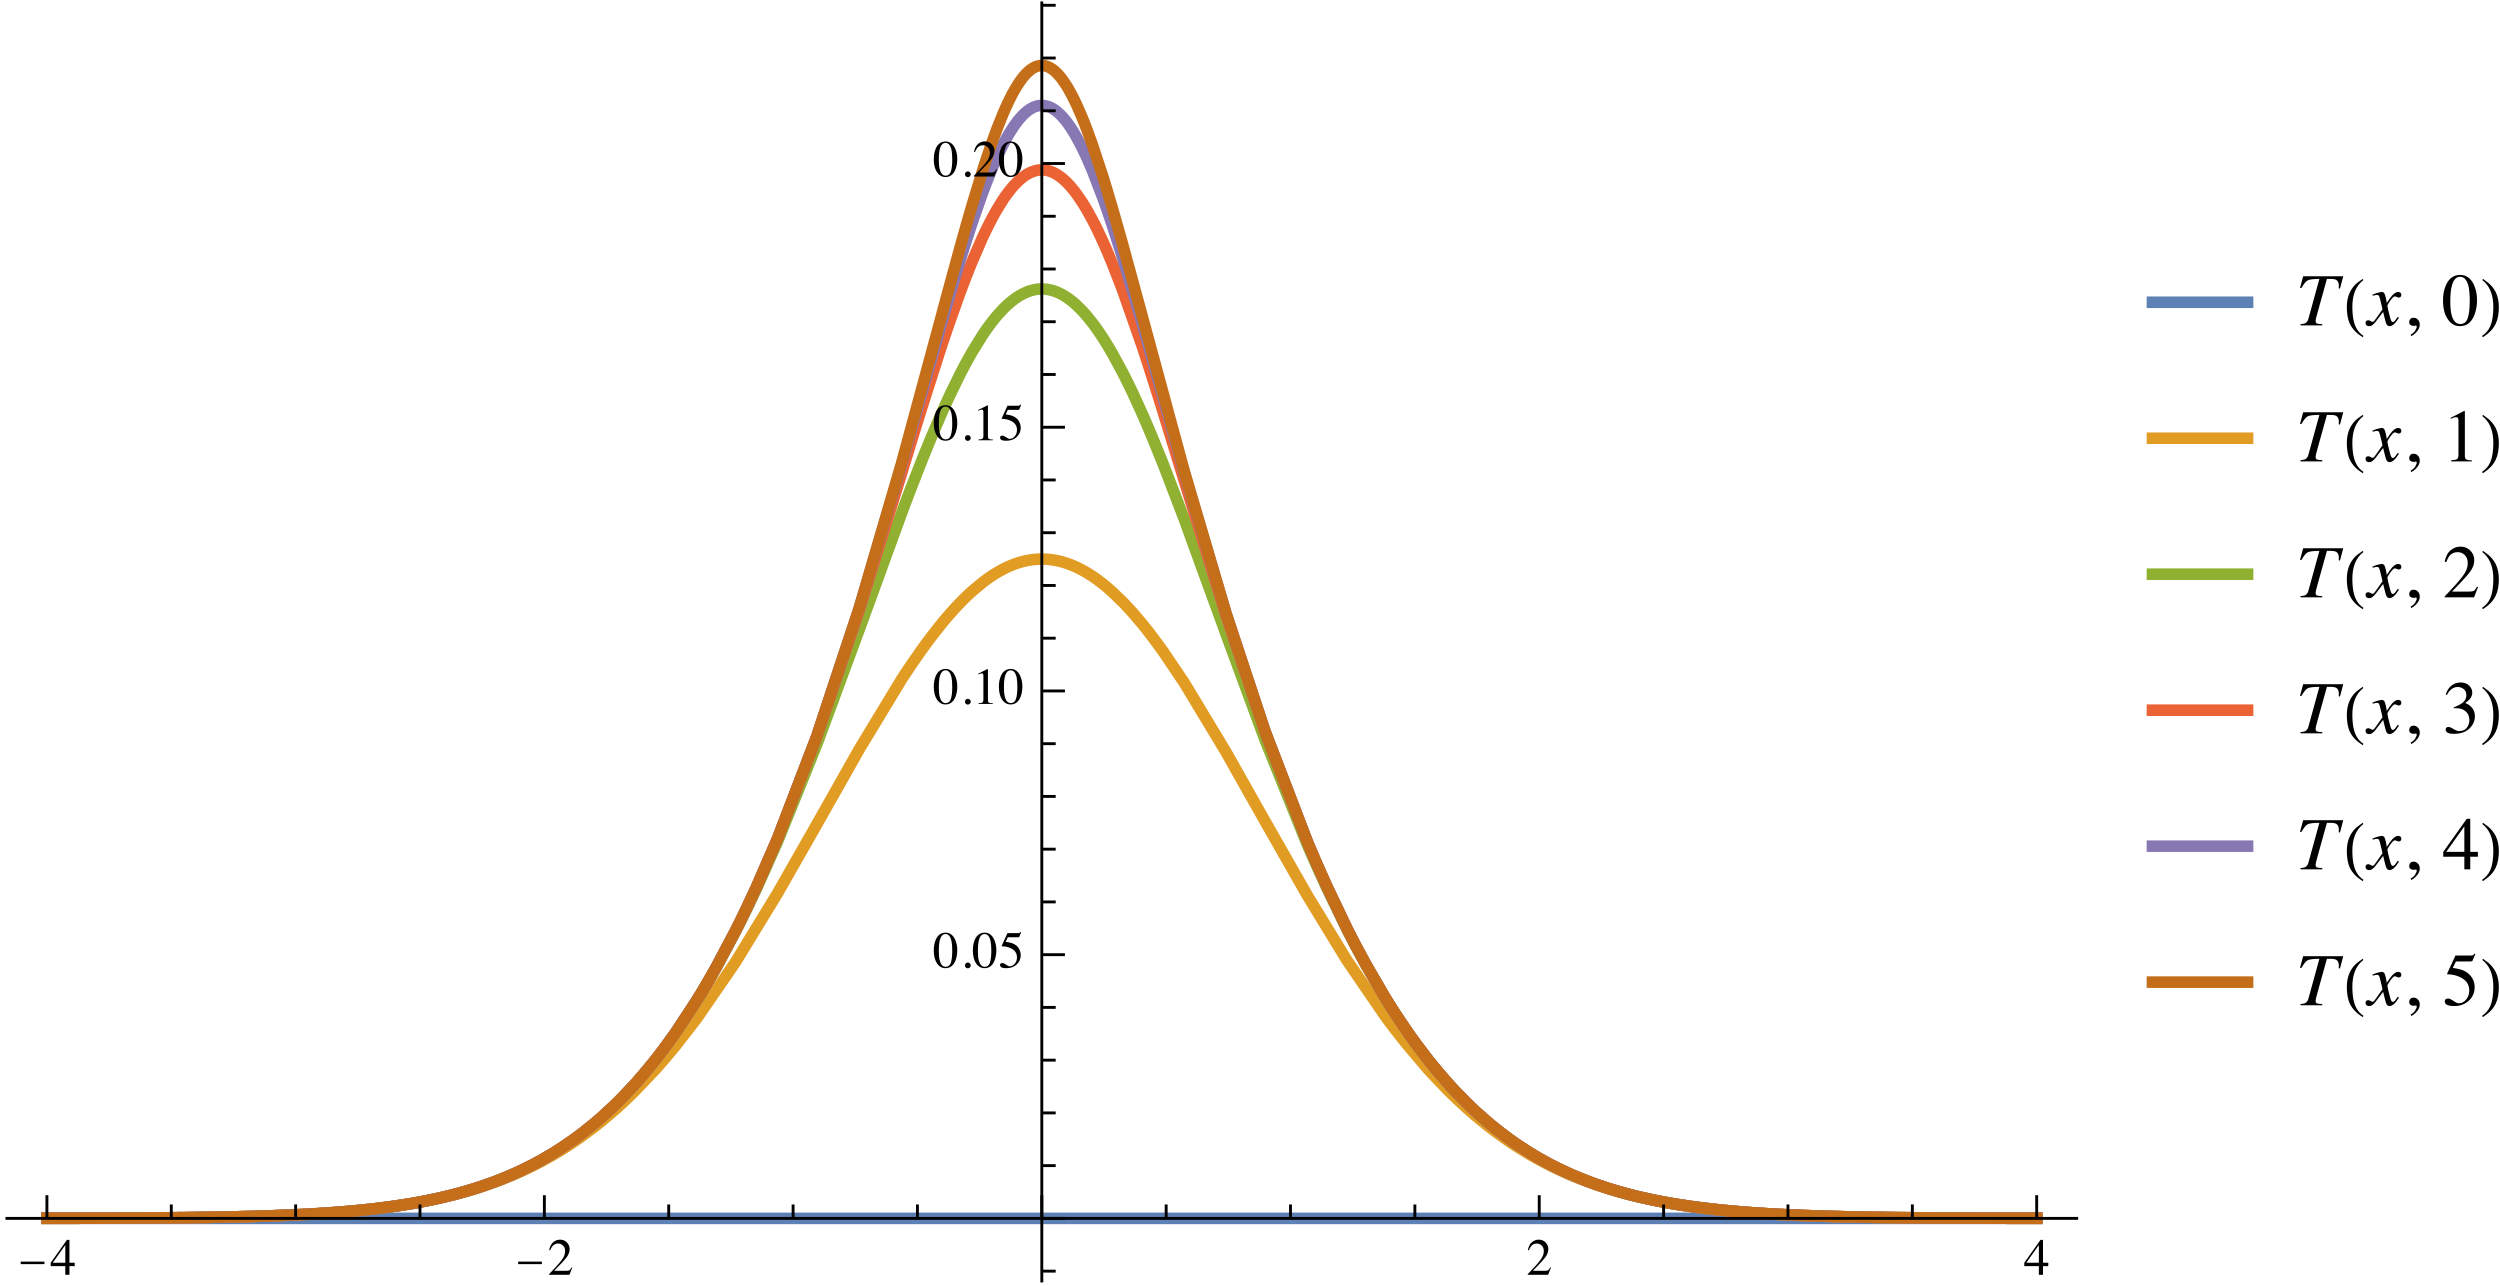 <?xml version="1.0" encoding="UTF-8"?>
<svg xmlns="http://www.w3.org/2000/svg" xmlns:xlink="http://www.w3.org/1999/xlink" width="311" height="160" viewBox="0 0 311 160">
<defs>
<g>
<g id="glyph-0-0">
<path d="M 0.359 0 L 0.359 -4.609 L 2.516 -4.609 L 2.516 0 Z M 0.719 -0.359 L 2.156 -0.359 L 2.156 -4.25 L 0.719 -4.25 Z M 0.719 -0.359 "/>
</g>
<g id="glyph-0-1">
<path d="M 3.328 -1.328 L 0.375 -1.328 L 0.375 -1.641 L 3.328 -1.641 Z M 3.328 -1.328 "/>
</g>
<g id="glyph-1-0">
<path d="M 0.109 0 L 0.109 -4.297 L 4.531 -4.297 L 4.531 0 Z M 3.953 -0.578 L 3.953 -3.703 L 0.688 -3.703 L 0.688 -0.578 Z M 3.953 -0.578 "/>
</g>
<g id="glyph-1-1">
<path d="M 1.891 -3.703 L 0.328 -1.5 L 1.891 -1.5 Z M 2.094 -4.344 L 2.406 -4.344 L 2.406 -1.5 L 3.062 -1.5 L 3.062 -1.078 L 2.406 -1.078 L 2.406 0 L 1.891 0 L 1.891 -1.078 L 0.078 -1.078 L 0.078 -1.5 Z M 2.094 -4.344 "/>
</g>
<g id="glyph-1-2">
<path d="M 0.188 -0.078 C 0.969 -0.879 1.492 -1.469 1.766 -1.844 C 2.047 -2.219 2.188 -2.582 2.188 -2.938 C 2.188 -3.25 2.098 -3.484 1.922 -3.641 C 1.754 -3.805 1.555 -3.891 1.328 -3.891 C 1.035 -3.891 0.801 -3.785 0.625 -3.578 C 0.52 -3.461 0.422 -3.285 0.328 -3.047 L 0.203 -3.078 C 0.305 -3.555 0.484 -3.891 0.734 -4.078 C 0.984 -4.273 1.254 -4.375 1.547 -4.375 C 1.898 -4.375 2.188 -4.258 2.406 -4.031 C 2.633 -3.801 2.75 -3.523 2.75 -3.203 C 2.75 -2.859 2.629 -2.523 2.391 -2.203 C 2.148 -1.879 1.629 -1.312 0.828 -0.5 L 2.281 -0.5 C 2.488 -0.5 2.633 -0.52 2.719 -0.562 C 2.801 -0.613 2.891 -0.734 2.984 -0.922 L 3.078 -0.891 L 2.719 0 L 0.188 0 Z M 0.188 -0.078 "/>
</g>
<g id="glyph-1-3">
<path d="M 1.547 -0.109 C 1.859 -0.109 2.07 -0.281 2.188 -0.625 C 2.301 -0.969 2.359 -1.461 2.359 -2.109 C 2.359 -2.617 2.328 -3.023 2.266 -3.328 C 2.129 -3.898 1.883 -4.188 1.531 -4.188 C 1.164 -4.188 0.914 -3.895 0.781 -3.312 C 0.719 -3 0.688 -2.586 0.688 -2.078 C 0.688 -1.598 0.723 -1.211 0.797 -0.922 C 0.93 -0.379 1.18 -0.109 1.547 -0.109 Z M 1.547 -4.359 C 2.023 -4.359 2.398 -4.102 2.672 -3.594 C 2.879 -3.176 2.984 -2.703 2.984 -2.172 C 2.984 -1.754 2.922 -1.359 2.797 -0.984 C 2.547 -0.285 2.117 0.062 1.516 0.062 C 1.098 0.062 0.754 -0.125 0.484 -0.5 C 0.203 -0.906 0.062 -1.457 0.062 -2.156 C 0.062 -2.695 0.156 -3.164 0.344 -3.562 C 0.602 -4.094 1.004 -4.359 1.547 -4.359 Z M 1.547 -4.359 "/>
</g>
<g id="glyph-1-4">
<path d="M 1.062 0.078 C 0.957 0.078 0.867 0.039 0.797 -0.031 C 0.734 -0.102 0.703 -0.188 0.703 -0.281 C 0.703 -0.383 0.734 -0.469 0.797 -0.531 C 0.867 -0.602 0.957 -0.641 1.062 -0.641 C 1.156 -0.641 1.238 -0.602 1.312 -0.531 C 1.383 -0.469 1.422 -0.383 1.422 -0.281 C 1.422 -0.188 1.383 -0.102 1.312 -0.031 C 1.238 0.039 1.156 0.078 1.062 0.078 Z M 1.062 0.078 "/>
</g>
<g id="glyph-1-5">
<path d="M 0.484 -0.578 C 0.609 -0.578 0.766 -0.508 0.953 -0.375 C 1.148 -0.238 1.301 -0.172 1.406 -0.172 C 1.645 -0.172 1.852 -0.273 2.031 -0.484 C 2.219 -0.703 2.312 -0.969 2.312 -1.281 C 2.312 -1.832 2.02 -2.227 1.438 -2.469 C 1.113 -2.594 0.816 -2.656 0.547 -2.656 C 0.492 -2.656 0.461 -2.656 0.453 -2.656 C 0.441 -2.664 0.426 -2.68 0.406 -2.703 C 0.414 -2.711 0.422 -2.723 0.422 -2.734 C 0.422 -2.754 0.426 -2.77 0.438 -2.781 L 1.125 -4.297 L 2.484 -4.297 C 2.547 -4.297 2.594 -4.305 2.625 -4.328 C 2.664 -4.348 2.719 -4.391 2.781 -4.453 L 2.828 -4.406 L 2.594 -3.828 C 2.582 -3.805 2.555 -3.789 2.516 -3.781 C 2.473 -3.781 2.43 -3.781 2.391 -3.781 L 1.172 -3.781 L 0.906 -3.219 C 1.25 -3.164 1.5 -3.113 1.656 -3.062 C 1.926 -2.969 2.148 -2.836 2.328 -2.672 C 2.473 -2.516 2.582 -2.344 2.656 -2.156 C 2.738 -1.969 2.781 -1.77 2.781 -1.562 C 2.781 -1.102 2.613 -0.719 2.281 -0.406 C 1.945 -0.094 1.523 0.062 1.016 0.062 C 0.816 0.062 0.648 0.047 0.516 0.016 C 0.305 -0.055 0.203 -0.176 0.203 -0.344 C 0.203 -0.406 0.223 -0.457 0.266 -0.5 C 0.316 -0.551 0.391 -0.578 0.484 -0.578 Z M 0.484 -0.578 "/>
</g>
<g id="glyph-1-6">
<path d="M 1.922 -4.344 C 1.93 -4.332 1.938 -4.32 1.938 -4.312 C 1.938 -4.312 1.938 -4.305 1.938 -4.297 L 1.938 -0.484 C 1.938 -0.316 1.977 -0.207 2.062 -0.156 C 2.145 -0.113 2.305 -0.094 2.547 -0.094 L 2.547 0 L 0.766 0 L 0.766 -0.094 C 1.016 -0.102 1.176 -0.133 1.25 -0.188 C 1.332 -0.25 1.375 -0.375 1.375 -0.562 L 1.375 -3.5 C 1.375 -3.602 1.359 -3.68 1.328 -3.734 C 1.305 -3.785 1.254 -3.812 1.172 -3.812 C 1.117 -3.812 1.047 -3.797 0.953 -3.766 C 0.867 -3.734 0.789 -3.703 0.719 -3.672 L 0.719 -3.766 L 1.875 -4.344 Z M 1.922 -4.344 "/>
</g>
<g id="glyph-2-0">
<path d="M -0.094 0 L -0.094 -6.109 L 7.172 -6.109 L 7.172 0 Z M 6.344 -0.844 L 6.344 -5.266 L 0.75 -5.266 L 0.75 -0.844 Z M 6.344 -0.844 "/>
</g>
<g id="glyph-2-1">
<path d="M 0.562 -0.156 C 0.844 -0.176 1.035 -0.211 1.141 -0.266 C 1.336 -0.367 1.473 -0.562 1.547 -0.844 L 2.906 -5.781 C 2.188 -5.781 1.707 -5.723 1.469 -5.609 C 1.238 -5.504 0.973 -5.18 0.672 -4.641 L 0.5 -4.672 L 0.891 -6.109 L 5.875 -6.109 L 5.469 -4.578 L 5.312 -4.609 L 5.328 -4.922 C 5.328 -5.211 5.258 -5.426 5.125 -5.562 C 5 -5.707 4.742 -5.781 4.359 -5.781 L 3.844 -5.781 L 2.547 -1.125 C 2.516 -1.02 2.492 -0.93 2.484 -0.859 C 2.453 -0.734 2.438 -0.641 2.438 -0.578 C 2.438 -0.391 2.492 -0.273 2.609 -0.234 C 2.723 -0.191 2.941 -0.164 3.266 -0.156 L 3.266 0 L 0.562 0 Z M 0.562 -0.156 "/>
</g>
<g id="glyph-2-2">
<path d="M -0.266 -0.312 C -0.266 -0.426 -0.227 -0.508 -0.156 -0.562 C -0.082 -0.613 -0.004 -0.641 0.078 -0.641 C 0.109 -0.641 0.141 -0.633 0.172 -0.625 C 0.211 -0.613 0.254 -0.598 0.297 -0.578 L 0.469 -0.484 C 0.488 -0.473 0.504 -0.461 0.516 -0.453 C 0.535 -0.453 0.562 -0.453 0.594 -0.453 C 0.664 -0.453 0.723 -0.469 0.766 -0.5 C 0.805 -0.539 0.91 -0.676 1.078 -0.906 C 1.191 -1.062 1.445 -1.426 1.844 -2 C 1.844 -2.02 1.805 -2.18 1.734 -2.484 C 1.672 -2.797 1.609 -3.055 1.547 -3.266 C 1.492 -3.484 1.441 -3.625 1.391 -3.688 C 1.348 -3.758 1.266 -3.797 1.141 -3.797 C 1.098 -3.797 1.016 -3.781 0.891 -3.75 C 0.805 -3.738 0.723 -3.719 0.641 -3.688 L 0.594 -3.828 L 1.094 -4.016 C 1.227 -4.055 1.348 -4.086 1.453 -4.109 C 1.566 -4.141 1.664 -4.156 1.75 -4.156 C 1.875 -4.156 1.969 -4.117 2.031 -4.047 C 2.133 -3.922 2.219 -3.68 2.281 -3.328 L 2.375 -2.797 C 2.656 -3.223 2.867 -3.52 3.016 -3.688 C 3.148 -3.844 3.281 -3.957 3.406 -4.031 C 3.531 -4.113 3.645 -4.156 3.75 -4.156 C 3.852 -4.156 3.941 -4.141 4.016 -4.109 C 4.129 -4.047 4.188 -3.941 4.188 -3.797 C 4.188 -3.691 4.156 -3.609 4.094 -3.547 C 4.039 -3.492 3.969 -3.469 3.875 -3.469 C 3.844 -3.469 3.812 -3.469 3.781 -3.469 C 3.75 -3.477 3.711 -3.492 3.672 -3.516 L 3.562 -3.562 C 3.531 -3.57 3.5 -3.582 3.469 -3.594 C 3.438 -3.602 3.41 -3.609 3.391 -3.609 C 3.254 -3.609 3.062 -3.43 2.812 -3.078 C 2.57 -2.723 2.453 -2.52 2.453 -2.469 C 2.453 -2.426 2.477 -2.273 2.531 -2.016 C 2.594 -1.766 2.66 -1.5 2.734 -1.219 C 2.785 -0.957 2.836 -0.773 2.891 -0.672 C 2.953 -0.504 3.031 -0.422 3.125 -0.422 C 3.207 -0.422 3.289 -0.469 3.375 -0.562 C 3.457 -0.656 3.582 -0.82 3.75 -1.062 L 3.891 -0.984 C 3.754 -0.742 3.617 -0.539 3.484 -0.375 C 3.211 -0.062 2.957 0.094 2.719 0.094 C 2.562 0.094 2.441 0.02 2.359 -0.125 C 2.305 -0.207 2.254 -0.348 2.203 -0.547 L 1.922 -1.672 L 0.984 -0.438 C 0.805 -0.227 0.664 -0.086 0.562 -0.016 C 0.469 0.055 0.348 0.094 0.203 0.094 C 0.004 0.094 -0.129 0.035 -0.203 -0.078 C -0.242 -0.141 -0.266 -0.219 -0.266 -0.312 Z M -0.266 -0.312 "/>
</g>
<g id="glyph-3-0">
<path d="M 0.547 0 L 0.547 -6.906 L 3.781 -6.906 L 3.781 0 Z M 1.078 -0.547 L 3.234 -0.547 L 3.234 -6.375 L 1.078 -6.375 Z M 1.078 -0.547 "/>
</g>
<g id="glyph-3-1">
<path d="M 2.516 1.312 L 2.406 1.469 C 1.645 0.988 1.113 0.43 0.812 -0.203 C 0.562 -0.742 0.438 -1.441 0.438 -2.297 C 0.438 -3.016 0.578 -3.648 0.859 -4.203 C 1.066 -4.609 1.352 -4.969 1.719 -5.281 C 1.945 -5.457 2.176 -5.625 2.406 -5.781 L 2.5 -5.641 C 1.582 -4.941 1.125 -3.828 1.125 -2.297 C 1.125 -1.297 1.25 -0.496 1.5 0.094 C 1.719 0.602 2.055 1.008 2.516 1.312 Z M 2.516 1.312 "/>
</g>
<g id="glyph-3-2">
<path d="M 2.344 -2.297 C 2.344 -1.441 2.211 -0.742 1.953 -0.203 C 1.648 0.43 1.117 0.988 0.359 1.469 L 0.25 1.312 C 0.707 1.008 1.051 0.602 1.281 0.094 C 1.531 -0.496 1.656 -1.297 1.656 -2.297 C 1.656 -3.828 1.195 -4.941 0.281 -5.641 L 0.375 -5.781 C 0.594 -5.625 0.816 -5.457 1.047 -5.281 C 1.41 -4.969 1.703 -4.609 1.922 -4.203 C 2.203 -3.648 2.344 -3.016 2.344 -2.297 Z M 2.344 -2.297 "/>
</g>
<g id="glyph-4-0">
<path d="M 0.156 0 L 0.156 -6.188 L 6.547 -6.188 L 6.547 0 Z M 5.703 -0.844 L 5.703 -5.344 L 0.984 -5.344 L 0.984 -0.844 Z M 5.703 -0.844 "/>
</g>
<g id="glyph-4-1">
<path d="M 2.297 -0.094 C 2.297 0.207 2.18 0.488 1.953 0.75 C 1.734 1.02 1.5 1.211 1.25 1.328 L 1.156 1.156 C 1.445 0.988 1.645 0.805 1.75 0.609 C 1.863 0.422 1.922 0.266 1.922 0.141 C 1.922 0.098 1.906 0.066 1.875 0.047 C 1.852 0.035 1.828 0.031 1.797 0.031 L 1.5 0.062 C 1.363 0.062 1.242 0.02 1.141 -0.062 C 1.035 -0.145 0.984 -0.266 0.984 -0.422 C 0.984 -0.547 1.023 -0.664 1.109 -0.781 C 1.203 -0.895 1.348 -0.953 1.547 -0.953 C 1.742 -0.953 1.914 -0.875 2.062 -0.719 C 2.219 -0.57 2.297 -0.363 2.297 -0.094 Z M 2.297 -0.094 "/>
</g>
<g id="glyph-4-2">
<path d="M 2.234 -0.172 C 2.68 -0.172 2.988 -0.414 3.156 -0.906 C 3.32 -1.395 3.406 -2.102 3.406 -3.031 C 3.406 -3.77 3.359 -4.363 3.266 -4.812 C 3.078 -5.633 2.723 -6.047 2.203 -6.047 C 1.68 -6.047 1.328 -5.617 1.141 -4.766 C 1.035 -4.316 0.984 -3.723 0.984 -2.984 C 0.984 -2.297 1.035 -1.742 1.141 -1.328 C 1.336 -0.555 1.703 -0.172 2.234 -0.172 Z M 2.219 -6.281 C 2.926 -6.281 3.473 -5.914 3.859 -5.188 C 4.16 -4.594 4.312 -3.91 4.312 -3.141 C 4.312 -2.535 4.219 -1.961 4.031 -1.422 C 3.676 -0.41 3.062 0.094 2.188 0.094 C 1.582 0.094 1.086 -0.18 0.703 -0.734 C 0.285 -1.316 0.078 -2.109 0.078 -3.109 C 0.078 -3.891 0.219 -4.562 0.5 -5.125 C 0.875 -5.895 1.445 -6.281 2.219 -6.281 Z M 2.219 -6.281 "/>
</g>
<g id="glyph-4-3">
<path d="M 2.766 -6.281 C 2.773 -6.258 2.781 -6.242 2.781 -6.234 C 2.789 -6.234 2.797 -6.219 2.797 -6.188 L 2.797 -0.688 C 2.797 -0.457 2.859 -0.305 2.984 -0.234 C 3.109 -0.172 3.336 -0.133 3.672 -0.125 L 3.672 0 L 1.094 0 L 1.094 -0.141 C 1.469 -0.16 1.711 -0.207 1.828 -0.281 C 1.941 -0.363 2 -0.547 2 -0.828 L 2 -5.047 C 2 -5.203 1.977 -5.316 1.938 -5.391 C 1.906 -5.461 1.828 -5.5 1.703 -5.5 C 1.617 -5.5 1.516 -5.477 1.391 -5.438 C 1.266 -5.395 1.145 -5.348 1.031 -5.297 L 1.031 -5.422 L 2.719 -6.281 Z M 2.766 -6.281 "/>
</g>
<g id="glyph-4-4">
<path d="M 0.281 -0.109 C 1.395 -1.266 2.148 -2.113 2.547 -2.656 C 2.953 -3.195 3.156 -3.723 3.156 -4.234 C 3.156 -4.691 3.031 -5.035 2.781 -5.266 C 2.539 -5.504 2.25 -5.625 1.906 -5.625 C 1.488 -5.625 1.148 -5.473 0.891 -5.172 C 0.754 -5.004 0.617 -4.742 0.484 -4.391 L 0.281 -4.438 C 0.438 -5.133 0.695 -5.617 1.062 -5.891 C 1.426 -6.172 1.816 -6.312 2.234 -6.312 C 2.742 -6.312 3.16 -6.145 3.484 -5.812 C 3.805 -5.488 3.969 -5.094 3.969 -4.625 C 3.969 -4.125 3.789 -3.641 3.438 -3.172 C 3.094 -2.711 2.348 -1.895 1.203 -0.719 L 3.297 -0.719 C 3.586 -0.719 3.789 -0.75 3.906 -0.812 C 4.031 -0.883 4.164 -1.055 4.312 -1.328 L 4.438 -1.281 L 3.938 0 L 0.281 0 Z M 0.281 -0.109 "/>
</g>
<g id="glyph-4-5">
<path d="M 0.734 -0.797 C 0.898 -0.797 1.117 -0.707 1.391 -0.531 C 1.672 -0.363 1.906 -0.281 2.094 -0.281 C 2.52 -0.281 2.836 -0.422 3.047 -0.703 C 3.254 -0.992 3.359 -1.305 3.359 -1.641 C 3.359 -1.973 3.273 -2.258 3.109 -2.5 C 2.816 -2.914 2.336 -3.125 1.672 -3.125 C 1.629 -3.125 1.586 -3.125 1.547 -3.125 C 1.516 -3.125 1.473 -3.117 1.422 -3.109 L 1.422 -3.234 C 1.898 -3.41 2.281 -3.613 2.562 -3.844 C 2.844 -4.07 2.984 -4.375 2.984 -4.75 C 2.984 -5.082 2.875 -5.332 2.656 -5.5 C 2.438 -5.676 2.188 -5.766 1.906 -5.766 C 1.562 -5.766 1.266 -5.641 1.016 -5.391 C 0.867 -5.266 0.719 -5.062 0.562 -4.781 L 0.422 -4.812 C 0.547 -5.27 0.77 -5.633 1.094 -5.906 C 1.426 -6.188 1.812 -6.328 2.25 -6.328 C 2.719 -6.328 3.078 -6.195 3.328 -5.938 C 3.586 -5.688 3.719 -5.395 3.719 -5.062 C 3.719 -4.77 3.613 -4.5 3.406 -4.25 C 3.281 -4.113 3.094 -3.957 2.844 -3.781 C 3.133 -3.656 3.367 -3.508 3.547 -3.344 C 3.879 -3.02 4.047 -2.613 4.047 -2.125 C 4.047 -1.539 3.816 -1.031 3.359 -0.594 C 2.91 -0.156 2.266 0.062 1.422 0.062 C 1.047 0.062 0.781 0.008 0.625 -0.094 C 0.477 -0.207 0.406 -0.328 0.406 -0.453 C 0.406 -0.535 0.43 -0.613 0.484 -0.688 C 0.535 -0.758 0.617 -0.797 0.734 -0.797 Z M 0.734 -0.797 "/>
</g>
<g id="glyph-4-6">
<path d="M 2.734 -5.344 L 0.484 -2.172 L 2.734 -2.172 Z M 3.031 -6.281 L 3.469 -6.281 L 3.469 -2.172 L 4.422 -2.172 L 4.422 -1.562 L 3.469 -1.562 L 3.469 0 L 2.734 0 L 2.734 -1.562 L 0.109 -1.562 L 0.109 -2.172 Z M 3.031 -6.281 "/>
</g>
<g id="glyph-4-7">
<path d="M 0.703 -0.844 C 0.867 -0.844 1.094 -0.742 1.375 -0.547 C 1.664 -0.348 1.883 -0.25 2.031 -0.25 C 2.383 -0.25 2.691 -0.398 2.953 -0.703 C 3.211 -1.016 3.344 -1.395 3.344 -1.844 C 3.344 -2.633 2.922 -3.207 2.078 -3.562 C 1.617 -3.75 1.188 -3.844 0.781 -3.844 C 0.719 -3.844 0.676 -3.844 0.656 -3.844 C 0.633 -3.852 0.613 -3.867 0.594 -3.891 C 0.602 -3.922 0.609 -3.941 0.609 -3.953 C 0.609 -3.973 0.613 -3.992 0.625 -4.016 L 1.625 -6.188 L 3.578 -6.188 C 3.68 -6.188 3.758 -6.203 3.812 -6.234 C 3.863 -6.273 3.93 -6.344 4.016 -6.438 L 4.094 -6.359 L 3.734 -5.516 C 3.723 -5.492 3.688 -5.477 3.625 -5.469 C 3.57 -5.457 3.516 -5.453 3.453 -5.453 L 1.688 -5.453 L 1.297 -4.656 C 1.797 -4.57 2.16 -4.492 2.391 -4.422 C 2.773 -4.285 3.094 -4.094 3.344 -3.844 C 3.562 -3.633 3.727 -3.395 3.844 -3.125 C 3.957 -2.852 4.016 -2.566 4.016 -2.266 C 4.016 -1.586 3.773 -1.023 3.297 -0.578 C 2.816 -0.129 2.207 0.094 1.469 0.094 C 1.176 0.094 0.938 0.066 0.75 0.016 C 0.445 -0.078 0.297 -0.25 0.297 -0.5 C 0.297 -0.582 0.328 -0.66 0.391 -0.734 C 0.461 -0.805 0.566 -0.844 0.703 -0.844 Z M 0.703 -0.844 "/>
</g>
</g>
<clipPath id="clip-0">
<path clip-rule="nonzero" d="M 0.48 151 L 258.719 151 L 258.719 152 L 0.48 152 Z M 0.48 151 "/>
</clipPath>
<clipPath id="clip-1">
<path clip-rule="nonzero" d="M 267 36 L 280.32 36 L 280.32 39 L 267 39 Z M 267 36 "/>
</clipPath>
<clipPath id="clip-2">
<path clip-rule="nonzero" d="M 267 53 L 280.32 53 L 280.32 56 L 267 56 Z M 267 53 "/>
</clipPath>
<clipPath id="clip-3">
<path clip-rule="nonzero" d="M 267 70 L 280.32 70 L 280.32 73 L 267 73 Z M 267 70 "/>
</clipPath>
<clipPath id="clip-4">
<path clip-rule="nonzero" d="M 267 87 L 280.32 87 L 280.32 90 L 267 90 Z M 267 87 "/>
</clipPath>
<clipPath id="clip-5">
<path clip-rule="nonzero" d="M 267 104 L 280.32 104 L 280.32 106 L 267 106 Z M 267 104 "/>
</clipPath>
<clipPath id="clip-6">
<path clip-rule="nonzero" d="M 267 121 L 280.32 121 L 280.32 123 L 267 123 Z M 267 121 "/>
</clipPath>
</defs>
<path fill="none" stroke-width="14.4" stroke-linecap="square" stroke-linejoin="miter" stroke="rgb(36.839%, 50.584%, 70.897%)" stroke-opacity="1" stroke-miterlimit="3.25" d="M 58.359 84.336 L 2533.633 84.336 " transform="matrix(0.1, 0, 0, -0.1, 0, 160)"/>
<path fill="none" stroke-width="14.4" stroke-linecap="square" stroke-linejoin="miter" stroke="rgb(88.084%, 61.131%, 14.209%)" stroke-opacity="1" stroke-miterlimit="3.25" d="M 58.359 84.453 L 76.602 84.453 L 82.656 84.492 L 94.805 84.492 L 106.953 84.531 L 110.234 84.531 L 113.555 84.57 L 123.398 84.57 L 126.719 84.609 L 134.922 84.609 L 136.602 84.648 L 139.883 84.648 L 146.445 84.688 L 159.609 84.727 L 161.172 84.727 L 162.695 84.766 L 165.781 84.766 L 171.914 84.805 L 175 84.805 L 178.086 84.844 L 184.219 84.883 L 187.305 84.883 L 190.352 84.922 L 196.523 84.961 L 208.828 85.078 L 211.836 85.078 L 220.859 85.195 L 223.867 85.195 L 226.875 85.234 L 232.93 85.312 L 234.414 85.312 L 235.938 85.352 L 244.961 85.469 L 257.031 85.625 L 257.852 85.625 L 258.672 85.664 L 260.312 85.664 L 263.555 85.742 L 270.117 85.82 L 270.938 85.859 L 271.719 85.859 L 273.359 85.898 L 276.641 85.938 L 283.164 86.094 L 284.805 86.094 L 289.727 86.211 L 296.25 86.367 L 309.336 86.68 L 310.078 86.68 L 310.859 86.719 L 315.43 86.836 L 321.523 87.031 L 322.305 87.031 L 323.047 87.07 L 327.617 87.188 L 333.75 87.422 L 334.492 87.422 L 335.273 87.461 L 336.797 87.5 L 345.938 87.852 L 358.164 88.32 L 361.445 88.477 L 364.766 88.633 L 371.367 88.945 L 373.008 89.023 L 374.688 89.102 L 377.969 89.258 L 384.609 89.609 L 385.43 89.648 L 386.25 89.727 L 387.891 89.805 L 391.211 90 L 397.812 90.391 L 411.055 91.25 L 411.875 91.328 L 412.656 91.367 L 414.297 91.484 L 417.539 91.758 L 424.023 92.227 L 437.031 93.32 L 437.812 93.398 L 440.273 93.633 L 450 94.57 L 462.969 95.938 L 463.75 96.016 L 464.492 96.094 L 466.016 96.289 L 469.023 96.641 L 475.078 97.383 L 487.188 98.945 L 487.969 99.062 L 488.711 99.18 L 490.234 99.375 L 493.242 99.805 L 499.297 100.703 L 511.445 102.656 L 512.266 102.773 L 513.086 102.93 L 514.727 103.203 L 524.57 104.961 L 537.695 107.539 L 538.516 107.734 L 539.336 107.891 L 544.258 108.945 L 550.82 110.43 L 563.945 113.555 L 565.508 113.945 L 567.031 114.375 L 570.078 115.156 L 576.211 116.836 L 588.477 120.391 L 589.258 120.586 L 590 120.82 L 591.562 121.328 L 594.609 122.266 L 600.742 124.258 L 613.008 128.477 L 614.492 129.023 L 616.016 129.57 L 619.023 130.703 L 625.039 133.008 L 637.031 137.891 L 637.773 138.203 L 638.555 138.516 L 640.039 139.18 L 643.047 140.469 L 649.062 143.164 L 661.094 148.906 L 661.875 149.297 L 662.695 149.727 L 664.336 150.508 L 667.617 152.188 L 674.102 155.625 L 687.148 162.891 L 688.789 163.828 L 690.43 164.805 L 693.672 166.758 L 700.195 170.742 L 713.242 179.258 L 713.984 179.766 L 714.766 180.273 L 719.336 183.438 L 725.391 187.734 L 737.578 196.836 L 738.32 197.422 L 739.102 198.008 L 740.625 199.18 L 743.672 201.602 L 749.727 206.523 L 761.914 216.836 L 762.734 217.539 L 763.555 218.281 L 765.195 219.727 L 768.516 222.656 L 775.117 228.711 L 788.281 241.367 L 814.688 269.062 L 815.469 269.961 L 816.289 270.859 L 817.93 272.695 L 821.133 276.367 L 827.617 283.828 L 840.586 299.375 L 866.484 332.734 L 914.766 402.812 L 967.148 488.594 L 1016.055 574.414 L 1069.062 668.203 L 1121.094 754.141 L 1122.578 756.484 L 1127.148 763.398 L 1133.203 772.461 L 1145.352 789.961 L 1146.094 791.016 L 1146.875 792.109 L 1148.359 794.18 L 1151.406 798.359 L 1157.461 806.523 L 1169.609 822.031 L 1171.25 824.062 L 1172.891 826.055 L 1176.172 830 L 1182.773 837.578 L 1184.414 839.453 L 1189.336 844.844 L 1195.898 851.719 L 1199.219 855.039 L 1202.5 858.242 L 1209.062 864.336 L 1222.227 875.352 L 1223.008 875.977 L 1223.75 876.562 L 1225.312 877.695 L 1228.359 879.961 L 1234.492 884.141 L 1235.273 884.648 L 1236.055 885.117 L 1237.578 886.094 L 1240.664 887.969 L 1246.797 891.406 L 1247.578 891.797 L 1248.32 892.188 L 1249.844 892.969 L 1252.93 894.453 L 1253.711 894.805 L 1254.453 895.156 L 1256.016 895.82 L 1259.062 897.109 L 1259.844 897.383 L 1260.625 897.695 L 1262.148 898.281 L 1265.234 899.336 L 1265.977 899.609 L 1266.758 899.844 L 1268.281 900.312 L 1271.367 901.211 L 1272.852 901.602 L 1274.375 901.953 L 1275.117 902.109 L 1275.859 902.305 L 1277.383 902.617 L 1278.125 902.773 L 1278.867 902.891 L 1280.391 903.164 L 1281.875 903.398 L 1283.398 903.633 L 1284.141 903.75 L 1284.883 903.828 L 1285.664 903.906 L 1287.148 904.062 L 1287.93 904.141 L 1288.672 904.219 L 1290.156 904.297 L 1290.938 904.375 L 1291.68 904.414 L 1292.422 904.414 L 1293.164 904.453 L 1293.945 904.492 L 1297.695 904.492 L 1298.438 904.453 L 1299.219 904.453 L 1301.445 904.336 L 1302.227 904.297 L 1302.969 904.219 L 1303.711 904.18 L 1304.453 904.102 L 1305.234 904.023 L 1307.461 903.789 L 1308.242 903.672 L 1308.984 903.594 L 1310.508 903.359 L 1311.25 903.242 L 1311.992 903.086 L 1313.516 902.812 L 1314.258 902.695 L 1315 902.539 L 1316.523 902.188 L 1319.531 901.484 L 1320.352 901.289 L 1321.172 901.055 L 1322.773 900.586 L 1326.055 899.57 L 1326.875 899.336 L 1327.695 899.023 L 1329.336 898.477 L 1332.578 897.227 L 1333.398 896.914 L 1334.219 896.562 L 1335.859 895.898 L 1339.102 894.414 L 1345.664 891.172 L 1346.445 890.742 L 1347.266 890.273 L 1348.906 889.375 L 1352.188 887.461 L 1358.711 883.359 L 1359.531 882.812 L 1360.352 882.227 L 1361.992 881.133 L 1365.234 878.789 L 1371.758 873.789 L 1372.539 873.203 L 1373.281 872.578 L 1374.805 871.328 L 1377.852 868.789 L 1383.945 863.398 L 1396.133 851.641 L 1396.914 850.859 L 1397.656 850.078 L 1399.18 848.516 L 1402.227 845.273 L 1408.359 838.594 L 1420.547 824.336 L 1422.188 822.305 L 1423.828 820.234 L 1427.148 816.094 L 1433.75 807.539 L 1446.953 789.57 L 1473.359 750.352 L 1525.273 664.219 L 1573.633 578.477 L 1626.133 486.367 L 1675.117 406.094 L 1723.125 335.977 L 1726.406 331.602 L 1729.648 327.227 L 1736.172 318.672 L 1749.18 302.148 L 1775.234 271.367 L 1776.016 270.547 L 1776.758 269.688 L 1781.328 264.648 L 1787.422 258.125 L 1799.57 245.508 L 1802.617 242.461 L 1805.625 239.492 L 1811.719 233.594 L 1823.867 222.344 L 1827.148 219.375 L 1830.469 216.484 L 1837.031 210.859 L 1850.234 200.117 L 1851.875 198.789 L 1853.516 197.539 L 1856.797 195 L 1863.398 190.078 L 1876.562 180.742 L 1877.344 180.195 L 1878.125 179.688 L 1879.648 178.633 L 1882.734 176.602 L 1888.867 172.617 L 1901.172 165.039 L 1901.953 164.57 L 1902.734 164.141 L 1904.258 163.242 L 1907.344 161.445 L 1913.477 158.008 L 1925.781 151.484 L 1926.562 151.094 L 1927.305 150.703 L 1931.836 148.438 L 1937.852 145.547 L 1949.922 140.039 L 1951.406 139.414 L 1952.93 138.75 L 1955.938 137.461 L 1961.992 134.961 L 1974.023 130.312 L 1975.664 129.688 L 1980.586 127.93 L 1987.109 125.625 L 2000.195 121.367 L 2001.836 120.898 L 2003.477 120.391 L 2006.758 119.414 L 2013.281 117.5 L 2026.367 113.984 L 2027.148 113.789 L 2027.891 113.594 L 2029.414 113.242 L 2032.5 112.461 L 2038.594 111.016 L 2050.82 108.281 L 2051.562 108.125 L 2052.344 107.969 L 2056.914 107.031 L 2063.008 105.82 L 2075.234 103.555 L 2076.055 103.398 L 2076.875 103.281 L 2078.516 102.969 L 2081.836 102.422 L 2088.477 101.367 L 2101.68 99.375 L 2102.539 99.258 L 2105 98.906 L 2108.32 98.477 L 2114.922 97.617 L 2128.164 96.016 L 2128.984 95.938 L 2129.766 95.859 L 2131.406 95.664 L 2134.648 95.312 L 2141.172 94.648 L 2154.141 93.398 L 2154.961 93.32 L 2155.781 93.281 L 2157.383 93.125 L 2160.625 92.852 L 2167.148 92.305 L 2180.117 91.328 L 2180.898 91.289 L 2181.641 91.211 L 2183.164 91.133 L 2186.172 90.898 L 2192.266 90.508 L 2204.375 89.805 L 2205.117 89.727 L 2205.898 89.688 L 2207.383 89.609 L 2210.43 89.453 L 2216.484 89.141 L 2228.594 88.555 L 2231.875 88.398 L 2235.195 88.281 L 2241.758 88.008 L 2243.398 87.93 L 2245.039 87.891 L 2248.32 87.773 L 2254.883 87.5 L 2255.703 87.5 L 2256.523 87.461 L 2258.164 87.422 L 2261.445 87.305 L 2268.047 87.109 L 2281.172 86.719 L 2281.953 86.68 L 2282.695 86.68 L 2284.258 86.641 L 2287.305 86.562 L 2293.438 86.406 L 2294.219 86.406 L 2294.961 86.367 L 2296.523 86.328 L 2299.57 86.289 L 2305.703 86.133 L 2306.484 86.133 L 2307.227 86.094 L 2308.789 86.094 L 2311.836 86.016 L 2317.969 85.898 L 2330.234 85.703 L 2331.016 85.703 L 2331.758 85.664 L 2333.242 85.664 L 2336.25 85.625 L 2342.266 85.508 L 2343.789 85.508 L 2345.273 85.469 L 2354.297 85.352 L 2355.82 85.352 L 2357.305 85.312 L 2360.312 85.273 L 2366.328 85.234 L 2378.359 85.117 L 2379.18 85.117 L 2380 85.078 L 2381.602 85.078 L 2384.883 85.039 L 2391.406 85 L 2393.047 85 L 2394.688 84.961 L 2397.93 84.961 L 2404.453 84.883 L 2407.734 84.883 L 2410.977 84.844 L 2430.547 84.727 L 2436.641 84.727 L 2442.734 84.688 L 2445.781 84.688 L 2448.828 84.648 L 2455.664 84.648 L 2456.445 84.609 L 2467.07 84.609 L 2479.258 84.57 L 2480.117 84.57 L 2480.977 84.531 L 2494.57 84.531 L 2496.25 84.492 L 2513.242 84.492 L 2520.039 84.453 L 2533.633 84.453 " transform="matrix(0.1, 0, 0, -0.1, 0, 160)"/>
<path fill="none" stroke-width="14.4" stroke-linecap="square" stroke-linejoin="miter" stroke="rgb(56.055%, 69.139%, 19.481%)" stroke-opacity="1" stroke-miterlimit="3.25" d="M 58.359 84.453 L 76.602 84.453 L 82.656 84.492 L 94.805 84.492 L 106.953 84.531 L 110.234 84.531 L 113.555 84.57 L 123.398 84.57 L 126.719 84.609 L 134.922 84.609 L 136.602 84.648 L 139.883 84.648 L 146.445 84.688 L 159.609 84.727 L 161.172 84.727 L 162.695 84.766 L 165.781 84.766 L 171.914 84.805 L 175 84.805 L 178.086 84.844 L 184.219 84.883 L 187.305 84.883 L 190.352 84.922 L 196.523 84.961 L 208.828 85.078 L 211.836 85.078 L 220.859 85.195 L 223.867 85.195 L 226.875 85.234 L 232.93 85.312 L 234.414 85.312 L 235.938 85.352 L 244.961 85.469 L 257.031 85.625 L 257.852 85.625 L 258.672 85.664 L 260.312 85.664 L 263.555 85.742 L 270.117 85.82 L 270.938 85.859 L 271.719 85.859 L 273.359 85.898 L 276.641 85.938 L 283.164 86.094 L 283.984 86.094 L 284.805 86.133 L 286.445 86.133 L 289.727 86.211 L 296.25 86.367 L 309.336 86.68 L 310.078 86.719 L 310.859 86.719 L 315.43 86.836 L 321.523 87.031 L 322.305 87.031 L 323.047 87.07 L 324.57 87.109 L 327.617 87.227 L 333.75 87.422 L 334.492 87.422 L 335.273 87.461 L 336.797 87.5 L 345.938 87.852 L 358.164 88.32 L 361.445 88.477 L 364.766 88.633 L 371.367 88.945 L 373.008 89.023 L 374.688 89.102 L 377.969 89.258 L 384.609 89.609 L 385.43 89.688 L 387.891 89.805 L 391.211 90 L 397.812 90.391 L 411.055 91.289 L 411.875 91.328 L 412.656 91.406 L 414.297 91.523 L 417.539 91.758 L 424.023 92.266 L 437.031 93.359 L 437.812 93.438 L 440.273 93.672 L 443.516 93.945 L 450 94.609 L 462.969 95.977 L 463.75 96.055 L 464.492 96.133 L 466.016 96.328 L 469.023 96.68 L 475.078 97.422 L 487.188 99.023 L 487.969 99.141 L 488.711 99.219 L 490.234 99.453 L 493.242 99.883 L 499.297 100.781 L 511.445 102.734 L 512.266 102.891 L 513.086 103.008 L 514.727 103.32 L 518.008 103.906 L 524.57 105.117 L 537.695 107.734 L 539.336 108.047 L 540.977 108.398 L 550.82 110.625 L 563.945 113.828 L 565.508 114.219 L 567.031 114.648 L 570.078 115.469 L 576.211 117.148 L 588.477 120.781 L 589.258 121.016 L 590 121.25 L 591.562 121.719 L 594.609 122.734 L 600.742 124.766 L 613.008 129.102 L 614.492 129.648 L 616.016 130.234 L 619.023 131.367 L 625.039 133.75 L 637.031 138.789 L 637.773 139.102 L 638.555 139.453 L 640.039 140.117 L 643.047 141.484 L 649.062 144.258 L 661.094 150.234 L 661.875 150.625 L 667.617 153.633 L 674.102 157.227 L 687.148 164.883 L 687.969 165.352 L 690.43 166.875 L 693.672 168.945 L 700.195 173.164 L 713.242 182.148 L 713.984 182.695 L 714.766 183.242 L 716.289 184.375 L 719.336 186.602 L 725.391 191.211 L 737.578 200.977 L 738.32 201.602 L 739.102 202.227 L 743.672 206.094 L 749.727 211.406 L 761.914 222.617 L 762.734 223.438 L 763.555 224.219 L 765.195 225.82 L 768.516 229.023 L 775.117 235.664 L 788.281 249.688 L 789.102 250.586 L 789.961 251.484 L 791.602 253.32 L 794.883 257.07 L 801.484 264.688 L 814.688 280.742 L 815.469 281.797 L 816.289 282.812 L 817.93 284.883 L 821.133 289.023 L 827.617 297.578 L 840.586 315.508 L 866.484 354.766 L 867.969 357.188 L 869.492 359.648 L 872.5 364.57 L 878.555 374.648 L 890.625 395.586 L 914.766 440.625 L 916.406 443.828 L 918.047 447.07 L 921.328 453.594 L 927.891 466.836 L 940.977 494.297 L 967.148 552.812 L 1016.055 673.867 L 1069.062 817.422 L 1121.094 960.391 L 1122.578 964.453 L 1127.148 976.523 L 1133.203 992.461 L 1145.352 1023.555 L 1146.094 1025.43 L 1146.875 1027.344 L 1148.359 1031.133 L 1151.406 1038.633 L 1157.461 1053.438 L 1169.609 1081.914 L 1170.43 1083.789 L 1171.25 1085.625 L 1172.891 1089.336 L 1176.172 1096.641 L 1182.773 1110.859 L 1195.898 1137.578 L 1196.758 1139.141 L 1197.578 1140.742 L 1199.219 1143.867 L 1202.5 1149.961 L 1209.062 1161.719 L 1222.227 1183.047 L 1223.008 1184.18 L 1223.75 1185.312 L 1225.312 1187.578 L 1228.359 1191.953 L 1234.492 1200.195 L 1235.273 1201.172 L 1236.055 1202.109 L 1237.578 1204.023 L 1240.664 1207.695 L 1246.797 1214.453 L 1247.578 1215.273 L 1248.32 1216.055 L 1249.844 1217.578 L 1252.93 1220.469 L 1253.711 1221.172 L 1254.453 1221.875 L 1256.016 1223.203 L 1259.062 1225.742 L 1260.625 1226.914 L 1262.148 1228.086 L 1265.234 1230.195 L 1265.977 1230.703 L 1266.758 1231.211 L 1268.281 1232.148 L 1271.367 1233.906 L 1272.109 1234.297 L 1272.852 1234.648 L 1274.375 1235.391 L 1275.859 1236.094 L 1277.383 1236.719 L 1278.125 1236.992 L 1278.867 1237.305 L 1280.391 1237.852 L 1281.875 1238.32 L 1283.398 1238.75 L 1284.883 1239.141 L 1285.664 1239.336 L 1287.148 1239.648 L 1287.93 1239.766 L 1290.156 1240.117 L 1290.938 1240.195 L 1292.422 1240.352 L 1293.164 1240.391 L 1293.945 1240.43 L 1294.688 1240.469 L 1297.695 1240.469 L 1298.438 1240.43 L 1299.219 1240.391 L 1301.445 1240.156 L 1302.227 1240.078 L 1303.711 1239.844 L 1304.453 1239.688 L 1305.234 1239.57 L 1305.977 1239.414 L 1307.461 1239.062 L 1308.242 1238.867 L 1308.984 1238.633 L 1310.508 1238.203 L 1311.25 1237.969 L 1311.992 1237.695 L 1313.516 1237.148 L 1314.258 1236.875 L 1315 1236.562 L 1316.523 1235.898 L 1319.531 1234.492 L 1321.172 1233.633 L 1322.773 1232.695 L 1326.055 1230.703 L 1327.695 1229.609 L 1329.336 1228.477 L 1332.578 1226.016 L 1334.219 1224.688 L 1335.859 1223.32 L 1339.102 1220.43 L 1345.664 1213.984 L 1346.445 1213.125 L 1347.266 1212.266 L 1348.906 1210.469 L 1352.188 1206.719 L 1358.711 1198.594 L 1359.531 1197.539 L 1361.992 1194.258 L 1365.234 1189.688 L 1371.758 1180 L 1372.539 1178.828 L 1373.281 1177.617 L 1374.805 1175.195 L 1377.852 1170.273 L 1383.945 1159.922 L 1396.133 1137.422 L 1396.914 1135.977 L 1397.656 1134.453 L 1399.18 1131.484 L 1402.227 1125.352 L 1408.359 1112.773 L 1420.547 1086.133 L 1422.188 1082.383 L 1423.828 1078.594 L 1427.148 1070.938 L 1433.75 1055.312 L 1446.953 1022.773 L 1473.359 953.828 L 1525.273 811.016 L 1573.633 679.844 L 1626.133 549.805 L 1626.914 548.047 L 1627.656 546.289 L 1629.18 542.734 L 1632.266 535.742 L 1638.359 521.953 L 1650.625 495.156 L 1675.117 444.766 L 1675.859 443.281 L 1676.602 441.836 L 1678.125 438.906 L 1681.133 433.086 L 1687.109 421.68 L 1699.141 399.609 L 1723.125 358.633 L 1724.766 355.977 L 1726.406 353.359 L 1729.648 348.203 L 1736.172 338.086 L 1749.18 318.711 L 1750.82 316.367 L 1752.461 314.062 L 1755.703 309.453 L 1762.227 300.508 L 1775.234 283.398 L 1776.016 282.422 L 1776.758 281.445 L 1778.281 279.531 L 1781.328 275.781 L 1787.422 268.398 L 1799.57 254.297 L 1800.312 253.438 L 1801.094 252.578 L 1802.617 250.898 L 1805.625 247.578 L 1811.719 241.055 L 1823.867 228.672 L 1825.508 227.031 L 1827.148 225.43 L 1830.469 222.266 L 1837.031 216.133 L 1850.234 204.492 L 1851.875 203.086 L 1856.797 198.984 L 1863.398 193.711 L 1876.562 183.75 L 1877.344 183.164 L 1878.125 182.617 L 1879.648 181.523 L 1882.734 179.336 L 1888.867 175.117 L 1901.172 167.109 L 1902.734 166.172 L 1904.258 165.234 L 1907.344 163.359 L 1913.477 159.727 L 1925.781 152.891 L 1926.562 152.5 L 1928.789 151.328 L 1931.836 149.766 L 1937.852 146.719 L 1949.922 141.016 L 1950.664 140.703 L 1951.406 140.352 L 1952.93 139.688 L 1955.938 138.359 L 1961.992 135.781 L 1974.023 130.977 L 1977.305 129.727 L 1980.586 128.516 L 1987.109 126.172 L 2000.195 121.797 L 2001.016 121.562 L 2001.836 121.289 L 2003.477 120.781 L 2006.758 119.805 L 2013.281 117.852 L 2026.367 114.258 L 2027.148 114.062 L 2027.891 113.867 L 2029.414 113.477 L 2032.5 112.695 L 2038.594 111.211 L 2050.82 108.477 L 2051.562 108.281 L 2052.344 108.125 L 2063.008 105.938 L 2075.234 103.672 L 2076.055 103.516 L 2076.875 103.398 L 2078.516 103.086 L 2088.477 101.445 L 2101.68 99.453 L 2102.539 99.336 L 2105 98.984 L 2108.32 98.555 L 2114.922 97.656 L 2128.164 96.094 L 2128.984 95.977 L 2129.766 95.898 L 2131.406 95.703 L 2134.648 95.352 L 2141.172 94.688 L 2154.141 93.438 L 2155.781 93.281 L 2157.383 93.164 L 2160.625 92.852 L 2167.148 92.344 L 2180.117 91.328 L 2180.898 91.289 L 2181.641 91.25 L 2183.164 91.133 L 2186.172 90.938 L 2192.266 90.508 L 2204.375 89.805 L 2205.117 89.766 L 2205.898 89.727 L 2207.383 89.609 L 2210.43 89.453 L 2216.484 89.141 L 2228.594 88.555 L 2230.234 88.477 L 2231.875 88.438 L 2235.195 88.281 L 2241.758 88.008 L 2243.398 87.93 L 2245.039 87.891 L 2254.883 87.539 L 2256.523 87.461 L 2258.164 87.422 L 2261.445 87.305 L 2268.047 87.109 L 2281.172 86.719 L 2281.953 86.719 L 2282.695 86.68 L 2284.258 86.641 L 2287.305 86.562 L 2293.438 86.406 L 2294.219 86.406 L 2294.961 86.367 L 2296.523 86.328 L 2299.57 86.289 L 2305.703 86.133 L 2306.484 86.133 L 2307.227 86.094 L 2308.789 86.094 L 2311.836 86.016 L 2317.969 85.898 L 2330.234 85.703 L 2331.016 85.703 L 2331.758 85.664 L 2333.242 85.664 L 2336.25 85.625 L 2342.266 85.508 L 2343.789 85.508 L 2345.273 85.469 L 2354.297 85.352 L 2355.82 85.352 L 2357.305 85.312 L 2360.312 85.273 L 2366.328 85.234 L 2378.359 85.117 L 2379.18 85.117 L 2380 85.078 L 2381.602 85.078 L 2384.883 85.039 L 2391.406 85 L 2393.047 85 L 2394.688 84.961 L 2397.93 84.961 L 2404.453 84.883 L 2407.734 84.883 L 2410.977 84.844 L 2430.547 84.727 L 2436.641 84.727 L 2442.734 84.688 L 2445.781 84.688 L 2448.828 84.648 L 2455.664 84.648 L 2456.445 84.609 L 2467.07 84.609 L 2479.258 84.57 L 2480.117 84.57 L 2480.977 84.531 L 2494.57 84.531 L 2496.25 84.492 L 2513.242 84.492 L 2520.039 84.453 L 2533.633 84.453 " transform="matrix(0.1, 0, 0, -0.1, 0, 160)"/>
<path fill="none" stroke-width="14.4" stroke-linecap="square" stroke-linejoin="miter" stroke="rgb(92.188%, 38.573%, 20.923%)" stroke-opacity="1" stroke-miterlimit="3.25" d="M 58.359 84.453 L 76.602 84.453 L 82.656 84.492 L 94.805 84.492 L 106.953 84.531 L 110.234 84.531 L 113.555 84.57 L 123.398 84.57 L 126.719 84.609 L 134.922 84.609 L 136.602 84.648 L 139.883 84.648 L 146.445 84.688 L 159.609 84.727 L 161.172 84.727 L 162.695 84.766 L 165.781 84.766 L 171.914 84.805 L 175 84.805 L 178.086 84.844 L 184.219 84.883 L 187.305 84.883 L 190.352 84.922 L 196.523 84.961 L 208.828 85.078 L 211.836 85.078 L 220.859 85.195 L 223.867 85.195 L 226.875 85.234 L 232.93 85.312 L 234.414 85.312 L 235.938 85.352 L 244.961 85.469 L 257.031 85.625 L 257.852 85.625 L 258.672 85.664 L 260.312 85.664 L 263.555 85.742 L 270.117 85.82 L 270.938 85.859 L 271.719 85.859 L 273.359 85.898 L 276.641 85.938 L 283.164 86.094 L 283.984 86.094 L 284.805 86.133 L 286.445 86.133 L 289.727 86.211 L 296.25 86.367 L 309.336 86.68 L 310.078 86.719 L 310.859 86.719 L 315.43 86.836 L 321.523 87.031 L 322.305 87.031 L 323.047 87.07 L 324.57 87.109 L 327.617 87.227 L 333.75 87.422 L 334.492 87.422 L 335.273 87.461 L 336.797 87.5 L 345.938 87.852 L 358.164 88.32 L 361.445 88.477 L 364.766 88.633 L 371.367 88.945 L 373.008 89.023 L 374.688 89.102 L 377.969 89.258 L 384.609 89.609 L 385.43 89.688 L 387.891 89.805 L 391.211 90 L 397.812 90.391 L 411.055 91.289 L 411.875 91.328 L 412.656 91.406 L 414.297 91.523 L 417.539 91.758 L 424.023 92.266 L 437.031 93.359 L 437.812 93.438 L 440.273 93.672 L 443.516 93.945 L 450 94.609 L 462.969 95.977 L 463.75 96.055 L 464.492 96.133 L 466.016 96.328 L 469.023 96.68 L 475.078 97.422 L 487.188 99.023 L 487.969 99.141 L 488.711 99.219 L 490.234 99.453 L 493.242 99.883 L 499.297 100.781 L 511.445 102.734 L 512.266 102.891 L 513.086 103.008 L 514.727 103.32 L 518.008 103.906 L 524.57 105.117 L 537.695 107.734 L 539.336 108.047 L 540.977 108.398 L 550.82 110.625 L 563.945 113.828 L 565.508 114.219 L 567.031 114.648 L 570.078 115.469 L 576.211 117.148 L 588.477 120.781 L 589.258 121.016 L 590 121.25 L 591.562 121.719 L 594.609 122.734 L 600.742 124.766 L 613.008 129.102 L 614.492 129.648 L 616.016 130.234 L 619.023 131.367 L 625.039 133.75 L 637.031 138.789 L 637.773 139.102 L 638.555 139.453 L 640.039 140.117 L 643.047 141.484 L 649.062 144.258 L 661.094 150.234 L 661.875 150.625 L 664.336 151.914 L 667.617 153.672 L 674.102 157.227 L 687.148 164.883 L 687.969 165.352 L 690.43 166.875 L 693.672 168.945 L 700.195 173.164 L 713.242 182.148 L 713.984 182.695 L 714.766 183.242 L 716.289 184.375 L 719.336 186.602 L 725.391 191.211 L 737.578 200.977 L 738.32 201.602 L 739.102 202.227 L 743.672 206.094 L 749.727 211.445 L 761.914 222.656 L 763.555 224.219 L 765.195 225.82 L 768.516 229.062 L 775.117 235.703 L 788.281 249.727 L 789.102 250.625 L 789.961 251.523 L 791.602 253.359 L 794.883 257.109 L 801.484 264.766 L 814.688 280.82 L 815.469 281.875 L 816.289 282.891 L 817.93 284.961 L 821.133 289.141 L 827.617 297.695 L 840.586 315.703 L 866.484 355.078 L 867.227 356.328 L 867.969 357.539 L 869.492 360 L 872.5 364.961 L 878.555 375.117 L 890.625 396.211 L 914.766 441.758 L 915.586 443.398 L 916.406 445 L 918.047 448.281 L 921.328 454.883 L 927.891 468.359 L 940.977 496.328 L 967.148 556.445 L 1016.055 683.516 L 1069.062 841.25 L 1121.094 1009.648 L 1121.836 1012.148 L 1122.578 1014.609 L 1124.102 1019.609 L 1127.148 1029.531 L 1133.203 1049.375 L 1145.352 1088.711 L 1169.609 1164.766 L 1171.25 1169.766 L 1172.891 1174.688 L 1176.172 1184.492 L 1182.773 1203.711 L 1195.898 1240.352 L 1196.758 1242.539 L 1197.578 1244.727 L 1199.219 1249.062 L 1202.5 1257.617 L 1209.062 1274.102 L 1222.227 1304.414 L 1223.008 1306.055 L 1223.75 1307.695 L 1225.312 1310.938 L 1228.359 1317.227 L 1234.492 1329.141 L 1235.273 1330.586 L 1236.055 1331.992 L 1237.578 1334.766 L 1240.664 1340.078 L 1246.797 1350.039 L 1247.578 1351.172 L 1248.32 1352.344 L 1249.844 1354.609 L 1252.93 1358.906 L 1253.711 1359.922 L 1254.453 1360.938 L 1256.016 1362.93 L 1259.062 1366.68 L 1259.844 1367.578 L 1260.625 1368.438 L 1262.148 1370.117 L 1265.234 1373.32 L 1265.977 1374.062 L 1266.758 1374.805 L 1268.281 1376.211 L 1271.367 1378.789 L 1272.852 1379.961 L 1274.375 1381.055 L 1275.859 1382.07 L 1277.383 1383.008 L 1278.125 1383.477 L 1278.867 1383.867 L 1280.391 1384.688 L 1281.133 1385.078 L 1281.875 1385.43 L 1283.398 1386.055 L 1284.141 1386.367 L 1284.883 1386.641 L 1285.664 1386.914 L 1287.148 1387.383 L 1287.93 1387.578 L 1289.414 1387.969 L 1290.156 1388.125 L 1290.938 1388.242 L 1291.68 1388.359 L 1292.422 1388.438 L 1293.164 1388.555 L 1293.945 1388.594 L 1295.43 1388.672 L 1296.172 1388.672 L 1296.953 1388.633 L 1297.695 1388.633 L 1298.438 1388.555 L 1299.219 1388.516 L 1299.961 1388.398 L 1300.703 1388.32 L 1301.445 1388.164 L 1302.227 1388.047 L 1302.969 1387.891 L 1304.453 1387.5 L 1305.234 1387.266 L 1305.977 1387.031 L 1307.461 1386.523 L 1308.242 1386.211 L 1308.984 1385.898 L 1310.508 1385.234 L 1311.25 1384.883 L 1311.992 1384.492 L 1313.516 1383.672 L 1314.258 1383.242 L 1315 1382.773 L 1316.523 1381.797 L 1319.531 1379.648 L 1321.172 1378.398 L 1322.773 1377.031 L 1326.055 1374.023 L 1326.875 1373.242 L 1327.695 1372.422 L 1329.336 1370.703 L 1332.578 1367.07 L 1334.219 1365.117 L 1335.859 1363.125 L 1339.102 1358.828 L 1345.664 1349.336 L 1346.445 1348.086 L 1347.266 1346.797 L 1348.906 1344.18 L 1352.188 1338.672 L 1358.711 1326.875 L 1360.352 1323.75 L 1361.992 1320.547 L 1365.234 1313.984 L 1371.758 1300.039 L 1372.539 1298.359 L 1373.281 1296.68 L 1374.805 1293.242 L 1377.852 1286.211 L 1383.945 1271.562 L 1396.133 1240.156 L 1420.547 1170.391 L 1421.367 1167.93 L 1422.188 1165.43 L 1423.828 1160.391 L 1427.148 1150.273 L 1433.75 1129.727 L 1446.953 1087.734 L 1473.359 1001.602 L 1525.273 833.984 L 1573.633 689.883 L 1626.133 553.359 L 1626.914 551.523 L 1627.656 549.727 L 1629.18 546.094 L 1632.266 538.867 L 1638.359 524.688 L 1650.625 497.227 L 1675.117 445.938 L 1676.602 442.969 L 1678.125 440 L 1681.133 434.102 L 1687.109 422.539 L 1699.141 400.273 L 1723.125 358.984 L 1724.766 356.328 L 1726.406 353.711 L 1729.648 348.516 L 1736.172 338.32 L 1749.18 318.906 L 1752.461 314.219 L 1755.703 309.609 L 1762.227 300.625 L 1775.234 283.477 L 1776.016 282.5 L 1776.758 281.523 L 1778.281 279.609 L 1781.328 275.859 L 1787.422 268.438 L 1799.57 254.336 L 1800.312 253.477 L 1801.094 252.617 L 1802.617 250.938 L 1805.625 247.617 L 1811.719 241.094 L 1823.867 228.672 L 1824.688 227.852 L 1825.508 227.07 L 1827.148 225.469 L 1830.469 222.305 L 1837.031 216.133 L 1850.234 204.492 L 1851.055 203.789 L 1851.875 203.125 L 1853.516 201.719 L 1856.797 199.023 L 1863.398 193.711 L 1876.562 183.75 L 1877.344 183.164 L 1878.125 182.617 L 1879.648 181.523 L 1882.734 179.336 L 1888.867 175.117 L 1901.172 167.109 L 1902.734 166.172 L 1904.258 165.234 L 1907.344 163.359 L 1913.477 159.727 L 1925.781 152.891 L 1926.562 152.5 L 1928.789 151.328 L 1931.836 149.766 L 1937.852 146.719 L 1949.922 141.016 L 1950.664 140.703 L 1951.406 140.352 L 1952.93 139.688 L 1955.938 138.359 L 1961.992 135.781 L 1974.023 130.977 L 1977.305 129.727 L 1980.586 128.516 L 1987.109 126.172 L 2000.195 121.797 L 2001.016 121.562 L 2001.836 121.289 L 2003.477 120.781 L 2006.758 119.805 L 2013.281 117.852 L 2026.367 114.258 L 2027.148 114.062 L 2027.891 113.867 L 2029.414 113.477 L 2032.5 112.695 L 2038.594 111.211 L 2050.82 108.477 L 2051.562 108.281 L 2052.344 108.125 L 2063.008 105.938 L 2075.234 103.672 L 2076.055 103.516 L 2076.875 103.398 L 2078.516 103.086 L 2088.477 101.445 L 2101.68 99.453 L 2102.539 99.336 L 2105 98.984 L 2108.32 98.555 L 2114.922 97.656 L 2128.164 96.094 L 2128.984 95.977 L 2129.766 95.898 L 2131.406 95.703 L 2134.648 95.352 L 2141.172 94.688 L 2154.141 93.438 L 2155.781 93.281 L 2157.383 93.164 L 2160.625 92.852 L 2167.148 92.344 L 2180.117 91.328 L 2180.898 91.289 L 2181.641 91.25 L 2183.164 91.133 L 2186.172 90.938 L 2192.266 90.508 L 2204.375 89.805 L 2205.117 89.766 L 2205.898 89.727 L 2207.383 89.609 L 2210.43 89.453 L 2216.484 89.141 L 2228.594 88.555 L 2230.234 88.477 L 2231.875 88.438 L 2235.195 88.281 L 2241.758 88.008 L 2243.398 87.93 L 2245.039 87.891 L 2254.883 87.539 L 2256.523 87.461 L 2258.164 87.422 L 2261.445 87.305 L 2268.047 87.109 L 2281.172 86.719 L 2281.953 86.719 L 2282.695 86.68 L 2284.258 86.641 L 2287.305 86.562 L 2293.438 86.406 L 2294.219 86.406 L 2294.961 86.367 L 2296.523 86.328 L 2299.57 86.289 L 2305.703 86.133 L 2306.484 86.133 L 2307.227 86.094 L 2308.789 86.094 L 2311.836 86.016 L 2317.969 85.898 L 2330.234 85.703 L 2331.016 85.703 L 2331.758 85.664 L 2333.242 85.664 L 2336.25 85.625 L 2342.266 85.508 L 2343.789 85.508 L 2345.273 85.469 L 2354.297 85.352 L 2355.82 85.352 L 2357.305 85.312 L 2360.312 85.273 L 2366.328 85.234 L 2378.359 85.117 L 2379.18 85.117 L 2380 85.078 L 2381.602 85.078 L 2384.883 85.039 L 2391.406 85 L 2393.047 85 L 2394.688 84.961 L 2397.93 84.961 L 2404.453 84.883 L 2407.734 84.883 L 2410.977 84.844 L 2430.547 84.727 L 2436.641 84.727 L 2442.734 84.688 L 2445.781 84.688 L 2448.828 84.648 L 2455.664 84.648 L 2456.445 84.609 L 2467.07 84.609 L 2479.258 84.57 L 2480.117 84.57 L 2480.977 84.531 L 2494.57 84.531 L 2496.25 84.492 L 2513.242 84.492 L 2520.039 84.453 L 2533.633 84.453 " transform="matrix(0.1, 0, 0, -0.1, 0, 160)"/>
<path fill="none" stroke-width="14.4" stroke-linecap="square" stroke-linejoin="miter" stroke="rgb(52.93%, 47.069%, 70.117%)" stroke-opacity="1" stroke-miterlimit="3.25" d="M 58.359 84.453 L 76.602 84.453 L 82.656 84.492 L 94.805 84.492 L 106.953 84.531 L 110.234 84.531 L 113.555 84.57 L 123.398 84.57 L 126.719 84.609 L 134.922 84.609 L 136.602 84.648 L 139.883 84.648 L 146.445 84.688 L 159.609 84.727 L 161.172 84.727 L 162.695 84.766 L 165.781 84.766 L 171.914 84.805 L 175 84.805 L 178.086 84.844 L 184.219 84.883 L 187.305 84.883 L 190.352 84.922 L 196.523 84.961 L 208.828 85.078 L 211.836 85.078 L 220.859 85.195 L 223.867 85.195 L 226.875 85.234 L 232.93 85.312 L 234.414 85.312 L 235.938 85.352 L 244.961 85.469 L 257.031 85.625 L 257.852 85.625 L 258.672 85.664 L 260.312 85.664 L 263.555 85.742 L 270.117 85.82 L 270.938 85.859 L 271.719 85.859 L 273.359 85.898 L 276.641 85.938 L 283.164 86.094 L 283.984 86.094 L 284.805 86.133 L 286.445 86.133 L 289.727 86.211 L 296.25 86.367 L 309.336 86.68 L 310.078 86.719 L 310.859 86.719 L 315.43 86.836 L 321.523 87.031 L 322.305 87.031 L 323.047 87.07 L 324.57 87.109 L 327.617 87.227 L 333.75 87.422 L 334.492 87.422 L 335.273 87.461 L 336.797 87.5 L 345.938 87.852 L 358.164 88.32 L 361.445 88.477 L 364.766 88.633 L 371.367 88.945 L 373.008 89.023 L 374.688 89.102 L 377.969 89.258 L 384.609 89.609 L 385.43 89.688 L 387.891 89.805 L 391.211 90 L 397.812 90.391 L 411.055 91.289 L 411.875 91.328 L 412.656 91.406 L 414.297 91.523 L 417.539 91.758 L 424.023 92.266 L 437.031 93.359 L 437.812 93.438 L 440.273 93.672 L 443.516 93.945 L 450 94.609 L 462.969 95.977 L 463.75 96.055 L 464.492 96.133 L 466.016 96.328 L 469.023 96.68 L 475.078 97.422 L 487.188 99.023 L 487.969 99.141 L 488.711 99.219 L 490.234 99.453 L 493.242 99.883 L 499.297 100.781 L 511.445 102.734 L 512.266 102.891 L 513.086 103.008 L 514.727 103.32 L 518.008 103.906 L 524.57 105.117 L 537.695 107.734 L 539.336 108.047 L 540.977 108.398 L 550.82 110.625 L 563.945 113.828 L 565.508 114.219 L 567.031 114.648 L 570.078 115.469 L 576.211 117.148 L 588.477 120.781 L 589.258 121.016 L 590 121.25 L 591.562 121.719 L 594.609 122.734 L 600.742 124.766 L 613.008 129.102 L 614.492 129.648 L 616.016 130.234 L 619.023 131.367 L 625.039 133.75 L 637.031 138.789 L 637.773 139.102 L 638.555 139.453 L 640.039 140.117 L 643.047 141.484 L 649.062 144.258 L 661.094 150.234 L 661.875 150.625 L 664.336 151.914 L 667.617 153.672 L 674.102 157.227 L 687.148 164.883 L 687.969 165.352 L 690.43 166.875 L 693.672 168.945 L 700.195 173.164 L 713.242 182.148 L 713.984 182.695 L 714.766 183.242 L 716.289 184.375 L 719.336 186.602 L 725.391 191.211 L 737.578 200.977 L 738.32 201.602 L 739.102 202.227 L 743.672 206.094 L 749.727 211.445 L 761.914 222.656 L 763.555 224.219 L 765.195 225.82 L 768.516 229.062 L 775.117 235.703 L 788.281 249.727 L 789.102 250.625 L 789.961 251.523 L 791.602 253.359 L 794.883 257.109 L 801.484 264.766 L 814.688 280.82 L 815.469 281.875 L 816.289 282.891 L 817.93 284.961 L 821.133 289.141 L 827.617 297.695 L 840.586 315.703 L 866.484 355.117 L 867.969 357.539 L 869.492 360 L 872.5 364.961 L 878.555 375.117 L 890.625 396.211 L 914.766 441.758 L 916.406 445.039 L 918.047 448.281 L 921.328 454.922 L 927.891 468.398 L 940.977 496.367 L 967.148 556.562 L 1016.055 684.023 L 1069.062 844.023 L 1121.094 1020.156 L 1169.609 1192.188 L 1170.43 1195.078 L 1176.172 1215.039 L 1182.773 1237.5 L 1195.898 1281.133 L 1196.758 1283.75 L 1197.578 1286.406 L 1199.219 1291.641 L 1202.5 1302.031 L 1209.062 1322.188 L 1222.227 1359.883 L 1223.008 1361.953 L 1223.75 1363.984 L 1225.312 1368.086 L 1228.359 1376.055 L 1234.492 1391.172 L 1235.273 1393.008 L 1236.055 1394.805 L 1237.578 1398.359 L 1240.664 1405.234 L 1246.797 1418.047 L 1247.578 1419.57 L 1248.32 1421.055 L 1249.844 1423.984 L 1252.93 1429.57 L 1253.711 1430.938 L 1254.453 1432.266 L 1256.016 1434.844 L 1259.062 1439.727 L 1260.625 1442.07 L 1262.148 1444.297 L 1265.234 1448.477 L 1265.977 1449.453 L 1266.758 1450.43 L 1268.281 1452.305 L 1271.367 1455.703 L 1272.852 1457.266 L 1274.375 1458.711 L 1275.859 1460.039 L 1277.383 1461.328 L 1278.125 1461.914 L 1278.867 1462.461 L 1280.391 1463.555 L 1281.875 1464.492 L 1283.398 1465.391 L 1284.883 1466.172 L 1285.664 1466.523 L 1287.148 1467.148 L 1287.93 1467.422 L 1289.414 1467.891 L 1290.156 1468.086 L 1290.938 1468.281 L 1291.68 1468.438 L 1293.164 1468.672 L 1293.945 1468.75 L 1295.43 1468.828 L 1296.953 1468.828 L 1297.695 1468.789 L 1298.438 1468.711 L 1299.219 1468.594 L 1300.703 1468.359 L 1301.445 1468.203 L 1302.227 1468.008 L 1303.711 1467.539 L 1304.453 1467.266 L 1305.234 1466.992 L 1305.977 1466.68 L 1307.461 1465.977 L 1308.242 1465.586 L 1308.984 1465.156 L 1310.508 1464.258 L 1311.25 1463.789 L 1311.992 1463.281 L 1313.516 1462.188 L 1315 1461.016 L 1316.523 1459.727 L 1319.531 1456.875 L 1320.352 1456.055 L 1321.172 1455.156 L 1322.773 1453.359 L 1326.055 1449.414 L 1327.695 1447.305 L 1329.336 1445.039 L 1332.578 1440.273 L 1333.398 1439.023 L 1334.219 1437.734 L 1335.859 1435.078 L 1339.102 1429.492 L 1345.664 1417.188 L 1346.445 1415.508 L 1347.266 1413.867 L 1348.906 1410.469 L 1352.188 1403.398 L 1358.711 1388.281 L 1371.758 1354.414 L 1372.539 1352.305 L 1373.281 1350.156 L 1374.805 1345.859 L 1377.852 1337.148 L 1383.945 1319.062 L 1396.133 1280.898 L 1420.547 1198.672 L 1473.359 1011.523 L 1525.273 836.562 L 1573.633 690.469 L 1626.133 553.438 L 1626.914 551.602 L 1627.656 549.805 L 1629.18 546.172 L 1632.266 538.945 L 1638.359 524.727 L 1650.625 497.266 L 1675.117 445.977 L 1675.859 444.453 L 1676.602 442.969 L 1678.125 440 L 1681.133 434.141 L 1687.109 422.578 L 1699.141 400.273 L 1723.125 358.984 L 1724.766 356.328 L 1726.406 353.711 L 1729.648 348.516 L 1736.172 338.32 L 1749.18 318.906 L 1752.461 314.219 L 1755.703 309.609 L 1762.227 300.625 L 1775.234 283.477 L 1776.016 282.5 L 1776.758 281.523 L 1778.281 279.609 L 1781.328 275.859 L 1787.422 268.438 L 1799.57 254.336 L 1800.312 253.477 L 1801.094 252.617 L 1802.617 250.938 L 1805.625 247.617 L 1811.719 241.094 L 1823.867 228.672 L 1824.688 227.852 L 1825.508 227.07 L 1827.148 225.469 L 1830.469 222.305 L 1837.031 216.133 L 1850.234 204.492 L 1851.055 203.789 L 1851.875 203.125 L 1853.516 201.719 L 1856.797 199.023 L 1863.398 193.711 L 1876.562 183.75 L 1877.344 183.164 L 1878.125 182.617 L 1879.648 181.523 L 1882.734 179.336 L 1888.867 175.117 L 1901.172 167.109 L 1902.734 166.172 L 1904.258 165.234 L 1907.344 163.359 L 1913.477 159.727 L 1925.781 152.891 L 1926.562 152.5 L 1928.789 151.328 L 1931.836 149.766 L 1937.852 146.719 L 1949.922 141.016 L 1950.664 140.703 L 1951.406 140.352 L 1952.93 139.688 L 1955.938 138.359 L 1961.992 135.781 L 1974.023 130.977 L 1977.305 129.727 L 1980.586 128.516 L 1987.109 126.172 L 2000.195 121.797 L 2001.016 121.562 L 2001.836 121.289 L 2003.477 120.781 L 2006.758 119.805 L 2013.281 117.852 L 2026.367 114.258 L 2027.148 114.062 L 2027.891 113.867 L 2029.414 113.477 L 2032.5 112.695 L 2038.594 111.211 L 2050.82 108.477 L 2051.562 108.281 L 2052.344 108.125 L 2063.008 105.938 L 2075.234 103.672 L 2076.055 103.516 L 2076.875 103.398 L 2078.516 103.086 L 2088.477 101.445 L 2101.68 99.453 L 2102.539 99.336 L 2105 98.984 L 2108.32 98.555 L 2114.922 97.656 L 2128.164 96.094 L 2128.984 95.977 L 2129.766 95.898 L 2131.406 95.703 L 2134.648 95.352 L 2141.172 94.688 L 2154.141 93.438 L 2155.781 93.281 L 2157.383 93.164 L 2160.625 92.852 L 2167.148 92.344 L 2180.117 91.328 L 2180.898 91.289 L 2181.641 91.25 L 2183.164 91.133 L 2186.172 90.938 L 2192.266 90.508 L 2204.375 89.805 L 2205.117 89.766 L 2205.898 89.727 L 2207.383 89.609 L 2210.43 89.453 L 2216.484 89.141 L 2228.594 88.555 L 2230.234 88.477 L 2231.875 88.438 L 2235.195 88.281 L 2241.758 88.008 L 2243.398 87.93 L 2245.039 87.891 L 2254.883 87.539 L 2256.523 87.461 L 2258.164 87.422 L 2261.445 87.305 L 2268.047 87.109 L 2281.172 86.719 L 2281.953 86.719 L 2282.695 86.68 L 2284.258 86.641 L 2287.305 86.562 L 2293.438 86.406 L 2294.219 86.406 L 2294.961 86.367 L 2296.523 86.328 L 2299.57 86.289 L 2305.703 86.133 L 2306.484 86.133 L 2307.227 86.094 L 2308.789 86.094 L 2311.836 86.016 L 2317.969 85.898 L 2330.234 85.703 L 2331.016 85.703 L 2331.758 85.664 L 2333.242 85.664 L 2336.25 85.625 L 2342.266 85.508 L 2343.789 85.508 L 2345.273 85.469 L 2354.297 85.352 L 2355.82 85.352 L 2357.305 85.312 L 2360.312 85.273 L 2366.328 85.234 L 2378.359 85.117 L 2379.18 85.117 L 2380 85.078 L 2381.602 85.078 L 2384.883 85.039 L 2391.406 85 L 2393.047 85 L 2394.688 84.961 L 2397.93 84.961 L 2404.453 84.883 L 2407.734 84.883 L 2410.977 84.844 L 2430.547 84.727 L 2436.641 84.727 L 2442.734 84.688 L 2445.781 84.688 L 2448.828 84.648 L 2455.664 84.648 L 2456.445 84.609 L 2467.07 84.609 L 2479.258 84.57 L 2480.117 84.57 L 2480.977 84.531 L 2494.57 84.531 L 2496.25 84.492 L 2513.242 84.492 L 2520.039 84.453 L 2533.633 84.453 " transform="matrix(0.1, 0, 0, -0.1, 0, 160)"/>
<path fill="none" stroke-width="14.4" stroke-linecap="square" stroke-linejoin="miter" stroke="rgb(77.147%, 43.164%, 10.229%)" stroke-opacity="1" stroke-miterlimit="3.25" d="M 58.359 84.453 L 76.602 84.453 L 82.656 84.492 L 94.805 84.492 L 106.953 84.531 L 110.234 84.531 L 113.555 84.57 L 123.398 84.57 L 126.719 84.609 L 134.922 84.609 L 136.602 84.648 L 139.883 84.648 L 146.445 84.688 L 159.609 84.727 L 161.172 84.727 L 162.695 84.766 L 165.781 84.766 L 171.914 84.805 L 175 84.805 L 178.086 84.844 L 184.219 84.883 L 187.305 84.883 L 190.352 84.922 L 196.523 84.961 L 208.828 85.078 L 211.836 85.078 L 220.859 85.195 L 223.867 85.195 L 226.875 85.234 L 232.93 85.312 L 234.414 85.312 L 235.938 85.352 L 244.961 85.469 L 257.031 85.625 L 257.852 85.625 L 258.672 85.664 L 260.312 85.664 L 263.555 85.742 L 270.117 85.82 L 270.938 85.859 L 271.719 85.859 L 273.359 85.898 L 276.641 85.938 L 283.164 86.094 L 283.984 86.094 L 284.805 86.133 L 286.445 86.133 L 289.727 86.211 L 296.25 86.367 L 309.336 86.68 L 310.078 86.719 L 310.859 86.719 L 315.43 86.836 L 321.523 87.031 L 322.305 87.031 L 323.047 87.07 L 324.57 87.109 L 327.617 87.227 L 333.75 87.422 L 334.492 87.422 L 335.273 87.461 L 336.797 87.5 L 345.938 87.852 L 358.164 88.32 L 361.445 88.477 L 364.766 88.633 L 371.367 88.945 L 373.008 89.023 L 374.688 89.102 L 377.969 89.258 L 384.609 89.609 L 385.43 89.688 L 387.891 89.805 L 391.211 90 L 397.812 90.391 L 411.055 91.289 L 411.875 91.328 L 412.656 91.406 L 414.297 91.523 L 417.539 91.758 L 424.023 92.266 L 437.031 93.359 L 437.812 93.438 L 440.273 93.672 L 443.516 93.945 L 450 94.609 L 462.969 95.977 L 463.75 96.055 L 464.492 96.133 L 466.016 96.328 L 469.023 96.68 L 475.078 97.422 L 487.188 99.023 L 487.969 99.141 L 488.711 99.219 L 490.234 99.453 L 493.242 99.883 L 499.297 100.781 L 511.445 102.734 L 512.266 102.891 L 513.086 103.008 L 514.727 103.32 L 518.008 103.906 L 524.57 105.117 L 537.695 107.734 L 539.336 108.047 L 540.977 108.398 L 550.82 110.625 L 563.945 113.828 L 565.508 114.219 L 567.031 114.648 L 570.078 115.469 L 576.211 117.148 L 588.477 120.781 L 589.258 121.016 L 590 121.25 L 591.562 121.719 L 594.609 122.734 L 600.742 124.766 L 613.008 129.102 L 614.492 129.648 L 616.016 130.234 L 619.023 131.367 L 625.039 133.75 L 637.031 138.789 L 637.773 139.102 L 638.555 139.453 L 640.039 140.117 L 643.047 141.484 L 649.062 144.258 L 661.094 150.234 L 661.875 150.625 L 664.336 151.914 L 667.617 153.672 L 674.102 157.227 L 687.148 164.883 L 687.969 165.352 L 690.43 166.875 L 693.672 168.945 L 700.195 173.164 L 713.242 182.148 L 713.984 182.695 L 714.766 183.242 L 716.289 184.375 L 719.336 186.602 L 725.391 191.211 L 737.578 200.977 L 738.32 201.602 L 739.102 202.227 L 743.672 206.094 L 749.727 211.445 L 761.914 222.656 L 763.555 224.219 L 765.195 225.82 L 768.516 229.062 L 775.117 235.703 L 788.281 249.727 L 789.102 250.625 L 789.961 251.523 L 791.602 253.359 L 794.883 257.109 L 801.484 264.766 L 814.688 280.82 L 815.469 281.875 L 816.289 282.891 L 817.93 284.961 L 821.133 289.141 L 827.617 297.695 L 840.586 315.703 L 866.484 355.117 L 867.969 357.539 L 869.492 360 L 872.5 364.961 L 878.555 375.117 L 890.625 396.211 L 914.766 441.758 L 916.406 445.039 L 918.047 448.281 L 921.328 454.922 L 927.891 468.398 L 940.977 496.367 L 967.148 556.562 L 1016.055 684.023 L 1069.062 844.219 L 1121.094 1022.031 L 1169.609 1200.977 L 1170.43 1204.062 L 1171.25 1207.109 L 1176.172 1225.508 L 1182.773 1249.844 L 1195.898 1297.812 L 1196.758 1300.781 L 1199.219 1309.57 L 1202.5 1321.172 L 1209.062 1343.984 L 1222.227 1387.266 L 1223.008 1389.688 L 1223.75 1392.109 L 1225.312 1396.836 L 1228.359 1406.172 L 1234.492 1424.023 L 1235.273 1426.211 L 1236.055 1428.32 L 1237.578 1432.539 L 1240.664 1440.742 L 1246.797 1456.133 L 1247.578 1457.969 L 1248.32 1459.766 L 1249.844 1463.32 L 1252.93 1470.117 L 1253.711 1471.758 L 1254.453 1473.359 L 1256.016 1476.523 L 1259.062 1482.539 L 1259.844 1483.984 L 1260.625 1485.391 L 1262.148 1488.125 L 1265.234 1493.281 L 1265.977 1494.492 L 1266.758 1495.664 L 1268.281 1497.969 L 1271.367 1502.188 L 1272.109 1503.164 L 1272.852 1504.102 L 1274.375 1505.898 L 1275.117 1506.758 L 1275.859 1507.578 L 1277.383 1509.141 L 1278.125 1509.883 L 1278.867 1510.586 L 1280.391 1511.914 L 1281.133 1512.539 L 1281.875 1513.125 L 1283.398 1514.219 L 1284.141 1514.727 L 1284.883 1515.156 L 1285.664 1515.625 L 1287.148 1516.406 L 1287.93 1516.758 L 1288.672 1517.07 L 1290.156 1517.617 L 1290.938 1517.812 L 1291.68 1518.008 L 1293.164 1518.32 L 1293.945 1518.398 L 1294.688 1518.477 L 1295.43 1518.516 L 1296.953 1518.516 L 1298.438 1518.359 L 1299.219 1518.242 L 1300.703 1517.93 L 1301.445 1517.695 L 1302.227 1517.461 L 1303.711 1516.914 L 1304.453 1516.562 L 1305.234 1516.211 L 1305.977 1515.82 L 1307.461 1514.961 L 1308.242 1514.453 L 1308.984 1513.945 L 1310.508 1512.812 L 1311.25 1512.227 L 1311.992 1511.602 L 1313.516 1510.234 L 1314.258 1509.531 L 1315 1508.75 L 1316.523 1507.188 L 1319.531 1503.633 L 1320.352 1502.617 L 1321.172 1501.523 L 1322.773 1499.297 L 1326.055 1494.414 L 1326.875 1493.125 L 1327.695 1491.797 L 1329.336 1489.062 L 1332.578 1483.164 L 1333.398 1481.641 L 1334.219 1480.078 L 1335.859 1476.836 L 1339.102 1470.039 L 1345.664 1455.117 L 1346.445 1453.125 L 1348.906 1447.031 L 1352.188 1438.555 L 1358.711 1420.586 L 1371.758 1380.938 L 1372.539 1378.477 L 1373.281 1376.055 L 1374.805 1371.094 L 1377.852 1361.055 L 1383.945 1340.43 L 1396.133 1297.578 L 1420.547 1207.93 L 1473.359 1013.242 L 1525.273 836.758 L 1573.633 690.469 L 1626.133 553.438 L 1626.914 551.602 L 1627.656 549.805 L 1629.18 546.172 L 1632.266 538.945 L 1638.359 524.727 L 1650.625 497.266 L 1675.117 445.977 L 1675.859 444.453 L 1676.602 442.969 L 1678.125 440 L 1681.133 434.141 L 1687.109 422.578 L 1699.141 400.273 L 1723.125 358.984 L 1724.766 356.328 L 1726.406 353.711 L 1729.648 348.516 L 1736.172 338.32 L 1749.18 318.906 L 1752.461 314.219 L 1755.703 309.609 L 1762.227 300.625 L 1775.234 283.477 L 1776.016 282.5 L 1776.758 281.523 L 1778.281 279.609 L 1781.328 275.859 L 1787.422 268.438 L 1799.57 254.336 L 1800.312 253.477 L 1801.094 252.617 L 1802.617 250.938 L 1805.625 247.617 L 1811.719 241.094 L 1823.867 228.672 L 1824.688 227.852 L 1825.508 227.07 L 1827.148 225.469 L 1830.469 222.305 L 1837.031 216.133 L 1850.234 204.492 L 1851.055 203.789 L 1851.875 203.125 L 1853.516 201.719 L 1856.797 199.023 L 1863.398 193.711 L 1876.562 183.75 L 1877.344 183.164 L 1878.125 182.617 L 1879.648 181.523 L 1882.734 179.336 L 1888.867 175.117 L 1901.172 167.109 L 1902.734 166.172 L 1904.258 165.234 L 1907.344 163.359 L 1913.477 159.727 L 1925.781 152.891 L 1926.562 152.5 L 1928.789 151.328 L 1931.836 149.766 L 1937.852 146.719 L 1949.922 141.016 L 1950.664 140.703 L 1951.406 140.352 L 1952.93 139.688 L 1955.938 138.359 L 1961.992 135.781 L 1974.023 130.977 L 1977.305 129.727 L 1980.586 128.516 L 1987.109 126.172 L 2000.195 121.797 L 2001.016 121.562 L 2001.836 121.289 L 2003.477 120.781 L 2006.758 119.805 L 2013.281 117.852 L 2026.367 114.258 L 2027.148 114.062 L 2027.891 113.867 L 2029.414 113.477 L 2032.5 112.695 L 2038.594 111.211 L 2050.82 108.477 L 2051.562 108.281 L 2052.344 108.125 L 2063.008 105.938 L 2075.234 103.672 L 2076.055 103.516 L 2076.875 103.398 L 2078.516 103.086 L 2088.477 101.445 L 2101.68 99.453 L 2102.539 99.336 L 2105 98.984 L 2108.32 98.555 L 2114.922 97.656 L 2128.164 96.094 L 2128.984 95.977 L 2129.766 95.898 L 2131.406 95.703 L 2134.648 95.352 L 2141.172 94.688 L 2154.141 93.438 L 2155.781 93.281 L 2157.383 93.164 L 2160.625 92.852 L 2167.148 92.344 L 2180.117 91.328 L 2180.898 91.289 L 2181.641 91.25 L 2183.164 91.133 L 2186.172 90.938 L 2192.266 90.508 L 2204.375 89.805 L 2205.117 89.766 L 2205.898 89.727 L 2207.383 89.609 L 2210.43 89.453 L 2216.484 89.141 L 2228.594 88.555 L 2230.234 88.477 L 2231.875 88.438 L 2235.195 88.281 L 2241.758 88.008 L 2243.398 87.93 L 2245.039 87.891 L 2254.883 87.539 L 2256.523 87.461 L 2258.164 87.422 L 2261.445 87.305 L 2268.047 87.109 L 2281.172 86.719 L 2281.953 86.719 L 2282.695 86.68 L 2284.258 86.641 L 2287.305 86.562 L 2293.438 86.406 L 2294.219 86.406 L 2294.961 86.367 L 2296.523 86.328 L 2299.57 86.289 L 2305.703 86.133 L 2306.484 86.133 L 2307.227 86.094 L 2308.789 86.094 L 2311.836 86.016 L 2317.969 85.898 L 2330.234 85.703 L 2331.016 85.703 L 2331.758 85.664 L 2333.242 85.664 L 2336.25 85.625 L 2342.266 85.508 L 2343.789 85.508 L 2345.273 85.469 L 2354.297 85.352 L 2355.82 85.352 L 2357.305 85.312 L 2360.312 85.273 L 2366.328 85.234 L 2378.359 85.117 L 2379.18 85.117 L 2380 85.078 L 2381.602 85.078 L 2384.883 85.039 L 2391.406 85 L 2393.047 85 L 2394.688 84.961 L 2397.93 84.961 L 2404.453 84.883 L 2407.734 84.883 L 2410.977 84.844 L 2430.547 84.727 L 2436.641 84.727 L 2442.734 84.688 L 2445.781 84.688 L 2448.828 84.648 L 2455.664 84.648 L 2456.445 84.609 L 2467.07 84.609 L 2479.258 84.57 L 2480.117 84.57 L 2480.977 84.531 L 2494.57 84.531 L 2496.25 84.492 L 2513.242 84.492 L 2520.039 84.453 L 2533.633 84.453 " transform="matrix(0.1, 0, 0, -0.1, 0, 160)"/>
<path fill="none" stroke-width="3.6" stroke-linecap="butt" stroke-linejoin="miter" stroke="rgb(0%, 0%, 0%)" stroke-opacity="1" stroke-miterlimit="3.25" d="M 58.359 84.336 L 58.359 113.164 " transform="matrix(0.1, 0, 0, -0.1, 0, 160)"/>
<g fill="rgb(0%, 0%, 0%)" fill-opacity="1">
<use xlink:href="#glyph-0-1" x="2.202" y="158.586"/>
</g>
<g fill="rgb(0%, 0%, 0%)" fill-opacity="1">
<use xlink:href="#glyph-1-1" x="6.232" y="158.586"/>
</g>
<path fill="none" stroke-width="3.6" stroke-linecap="butt" stroke-linejoin="miter" stroke="rgb(0%, 0%, 0%)" stroke-opacity="1" stroke-miterlimit="3.25" d="M 213.086 84.336 L 213.086 101.641 " transform="matrix(0.1, 0, 0, -0.1, 0, 160)"/>
<path fill="none" stroke-width="3.6" stroke-linecap="butt" stroke-linejoin="miter" stroke="rgb(0%, 0%, 0%)" stroke-opacity="1" stroke-miterlimit="3.25" d="M 367.773 84.336 L 367.773 101.641 " transform="matrix(0.1, 0, 0, -0.1, 0, 160)"/>
<path fill="none" stroke-width="3.6" stroke-linecap="butt" stroke-linejoin="miter" stroke="rgb(0%, 0%, 0%)" stroke-opacity="1" stroke-miterlimit="3.25" d="M 522.461 84.336 L 522.461 101.641 " transform="matrix(0.1, 0, 0, -0.1, 0, 160)"/>
<path fill="none" stroke-width="3.6" stroke-linecap="butt" stroke-linejoin="miter" stroke="rgb(0%, 0%, 0%)" stroke-opacity="1" stroke-miterlimit="3.25" d="M 677.188 84.336 L 677.188 113.164 " transform="matrix(0.1, 0, 0, -0.1, 0, 160)"/>
<g fill="rgb(0%, 0%, 0%)" fill-opacity="1">
<use xlink:href="#glyph-0-1" x="64.084" y="158.586"/>
</g>
<g fill="rgb(0%, 0%, 0%)" fill-opacity="1">
<use xlink:href="#glyph-1-2" x="68.113" y="158.586"/>
</g>
<path fill="none" stroke-width="3.6" stroke-linecap="butt" stroke-linejoin="miter" stroke="rgb(0%, 0%, 0%)" stroke-opacity="1" stroke-miterlimit="3.25" d="M 831.875 84.336 L 831.875 101.641 " transform="matrix(0.1, 0, 0, -0.1, 0, 160)"/>
<path fill="none" stroke-width="3.6" stroke-linecap="butt" stroke-linejoin="miter" stroke="rgb(0%, 0%, 0%)" stroke-opacity="1" stroke-miterlimit="3.25" d="M 986.602 84.336 L 986.602 101.641 " transform="matrix(0.1, 0, 0, -0.1, 0, 160)"/>
<path fill="none" stroke-width="3.6" stroke-linecap="butt" stroke-linejoin="miter" stroke="rgb(0%, 0%, 0%)" stroke-opacity="1" stroke-miterlimit="3.25" d="M 1141.289 84.336 L 1141.289 101.641 " transform="matrix(0.1, 0, 0, -0.1, 0, 160)"/>
<path fill="none" stroke-width="3.6" stroke-linecap="butt" stroke-linejoin="miter" stroke="rgb(0%, 0%, 0%)" stroke-opacity="1" stroke-miterlimit="3.25" d="M 1296.016 84.336 L 1296.016 113.164 " transform="matrix(0.1, 0, 0, -0.1, 0, 160)"/>
<path fill="none" stroke-width="3.6" stroke-linecap="butt" stroke-linejoin="miter" stroke="rgb(0%, 0%, 0%)" stroke-opacity="1" stroke-miterlimit="3.25" d="M 1450.703 84.336 L 1450.703 101.641 " transform="matrix(0.1, 0, 0, -0.1, 0, 160)"/>
<path fill="none" stroke-width="3.6" stroke-linecap="butt" stroke-linejoin="miter" stroke="rgb(0%, 0%, 0%)" stroke-opacity="1" stroke-miterlimit="3.25" d="M 1605.391 84.336 L 1605.391 101.641 " transform="matrix(0.1, 0, 0, -0.1, 0, 160)"/>
<path fill="none" stroke-width="3.6" stroke-linecap="butt" stroke-linejoin="miter" stroke="rgb(0%, 0%, 0%)" stroke-opacity="1" stroke-miterlimit="3.25" d="M 1760.117 84.336 L 1760.117 101.641 " transform="matrix(0.1, 0, 0, -0.1, 0, 160)"/>
<path fill="none" stroke-width="3.6" stroke-linecap="butt" stroke-linejoin="miter" stroke="rgb(0%, 0%, 0%)" stroke-opacity="1" stroke-miterlimit="3.25" d="M 1914.805 84.336 L 1914.805 113.164 " transform="matrix(0.1, 0, 0, -0.1, 0, 160)"/>
<g fill="rgb(0%, 0%, 0%)" fill-opacity="1">
<use xlink:href="#glyph-1-2" x="189.862" y="158.586"/>
</g>
<path fill="none" stroke-width="3.6" stroke-linecap="butt" stroke-linejoin="miter" stroke="rgb(0%, 0%, 0%)" stroke-opacity="1" stroke-miterlimit="3.25" d="M 2069.531 84.336 L 2069.531 101.641 " transform="matrix(0.1, 0, 0, -0.1, 0, 160)"/>
<path fill="none" stroke-width="3.6" stroke-linecap="butt" stroke-linejoin="miter" stroke="rgb(0%, 0%, 0%)" stroke-opacity="1" stroke-miterlimit="3.25" d="M 2224.219 84.336 L 2224.219 101.641 " transform="matrix(0.1, 0, 0, -0.1, 0, 160)"/>
<path fill="none" stroke-width="3.6" stroke-linecap="butt" stroke-linejoin="miter" stroke="rgb(0%, 0%, 0%)" stroke-opacity="1" stroke-miterlimit="3.25" d="M 2378.945 84.336 L 2378.945 101.641 " transform="matrix(0.1, 0, 0, -0.1, 0, 160)"/>
<path fill="none" stroke-width="3.6" stroke-linecap="butt" stroke-linejoin="miter" stroke="rgb(0%, 0%, 0%)" stroke-opacity="1" stroke-miterlimit="3.25" d="M 2533.633 84.336 L 2533.633 113.164 " transform="matrix(0.1, 0, 0, -0.1, 0, 160)"/>
<g fill="rgb(0%, 0%, 0%)" fill-opacity="1">
<use xlink:href="#glyph-1-1" x="251.743" y="158.586"/>
</g>
<g clip-path="url(#clip-0)">
<path fill="none" stroke-width="3.6" stroke-linecap="butt" stroke-linejoin="miter" stroke="rgb(0%, 0%, 0%)" stroke-opacity="1" stroke-miterlimit="3.25" d="M 6.797 84.336 L 2585.195 84.336 " transform="matrix(0.1, 0, 0, -0.1, 0, 160)"/>
</g>
<path fill="none" stroke-width="3.6" stroke-linecap="butt" stroke-linejoin="miter" stroke="rgb(0%, 0%, 0%)" stroke-opacity="1" stroke-miterlimit="3.25" d="M 1296.016 18.711 L 1313.281 18.711 " transform="matrix(0.1, 0, 0, -0.1, 0, 160)"/>
<path fill="none" stroke-width="3.6" stroke-linecap="butt" stroke-linejoin="miter" stroke="rgb(0%, 0%, 0%)" stroke-opacity="1" stroke-miterlimit="3.25" d="M 1296.016 84.336 L 1324.805 84.336 " transform="matrix(0.1, 0, 0, -0.1, 0, 160)"/>
<path fill="none" stroke-width="3.6" stroke-linecap="butt" stroke-linejoin="miter" stroke="rgb(0%, 0%, 0%)" stroke-opacity="1" stroke-miterlimit="3.25" d="M 1296.016 149.961 L 1313.281 149.961 " transform="matrix(0.1, 0, 0, -0.1, 0, 160)"/>
<path fill="none" stroke-width="3.6" stroke-linecap="butt" stroke-linejoin="miter" stroke="rgb(0%, 0%, 0%)" stroke-opacity="1" stroke-miterlimit="3.25" d="M 1296.016 215.547 L 1313.281 215.547 " transform="matrix(0.1, 0, 0, -0.1, 0, 160)"/>
<path fill="none" stroke-width="3.6" stroke-linecap="butt" stroke-linejoin="miter" stroke="rgb(0%, 0%, 0%)" stroke-opacity="1" stroke-miterlimit="3.25" d="M 1296.016 281.172 L 1313.281 281.172 " transform="matrix(0.1, 0, 0, -0.1, 0, 160)"/>
<path fill="none" stroke-width="3.6" stroke-linecap="butt" stroke-linejoin="miter" stroke="rgb(0%, 0%, 0%)" stroke-opacity="1" stroke-miterlimit="3.25" d="M 1296.016 346.797 L 1313.281 346.797 " transform="matrix(0.1, 0, 0, -0.1, 0, 160)"/>
<path fill="none" stroke-width="3.6" stroke-linecap="butt" stroke-linejoin="miter" stroke="rgb(0%, 0%, 0%)" stroke-opacity="1" stroke-miterlimit="3.25" d="M 1296.016 412.383 L 1324.805 412.383 " transform="matrix(0.1, 0, 0, -0.1, 0, 160)"/>
<g fill="rgb(0%, 0%, 0%)" fill-opacity="1">
<use xlink:href="#glyph-1-3" x="116.1" y="120.38"/>
<use xlink:href="#glyph-1-4" x="119.34" y="120.38"/>
<use xlink:href="#glyph-1-3" x="120.96" y="120.38"/>
<use xlink:href="#glyph-1-5" x="124.2" y="120.38"/>
</g>
<path fill="none" stroke-width="3.6" stroke-linecap="butt" stroke-linejoin="miter" stroke="rgb(0%, 0%, 0%)" stroke-opacity="1" stroke-miterlimit="3.25" d="M 1296.016 478.008 L 1313.281 478.008 " transform="matrix(0.1, 0, 0, -0.1, 0, 160)"/>
<path fill="none" stroke-width="3.6" stroke-linecap="butt" stroke-linejoin="miter" stroke="rgb(0%, 0%, 0%)" stroke-opacity="1" stroke-miterlimit="3.25" d="M 1296.016 543.633 L 1313.281 543.633 " transform="matrix(0.1, 0, 0, -0.1, 0, 160)"/>
<path fill="none" stroke-width="3.6" stroke-linecap="butt" stroke-linejoin="miter" stroke="rgb(0%, 0%, 0%)" stroke-opacity="1" stroke-miterlimit="3.25" d="M 1296.016 609.258 L 1313.281 609.258 " transform="matrix(0.1, 0, 0, -0.1, 0, 160)"/>
<path fill="none" stroke-width="3.6" stroke-linecap="butt" stroke-linejoin="miter" stroke="rgb(0%, 0%, 0%)" stroke-opacity="1" stroke-miterlimit="3.25" d="M 1296.016 674.844 L 1313.281 674.844 " transform="matrix(0.1, 0, 0, -0.1, 0, 160)"/>
<path fill="none" stroke-width="3.6" stroke-linecap="butt" stroke-linejoin="miter" stroke="rgb(0%, 0%, 0%)" stroke-opacity="1" stroke-miterlimit="3.25" d="M 1296.016 740.469 L 1324.805 740.469 " transform="matrix(0.1, 0, 0, -0.1, 0, 160)"/>
<g fill="rgb(0%, 0%, 0%)" fill-opacity="1">
<use xlink:href="#glyph-1-3" x="116.1" y="87.573"/>
<use xlink:href="#glyph-1-4" x="119.34" y="87.573"/>
<use xlink:href="#glyph-1-6" x="120.96" y="87.573"/>
<use xlink:href="#glyph-1-3" x="124.2" y="87.573"/>
</g>
<path fill="none" stroke-width="3.6" stroke-linecap="butt" stroke-linejoin="miter" stroke="rgb(0%, 0%, 0%)" stroke-opacity="1" stroke-miterlimit="3.25" d="M 1296.016 806.094 L 1313.281 806.094 " transform="matrix(0.1, 0, 0, -0.1, 0, 160)"/>
<path fill="none" stroke-width="3.6" stroke-linecap="butt" stroke-linejoin="miter" stroke="rgb(0%, 0%, 0%)" stroke-opacity="1" stroke-miterlimit="3.25" d="M 1296.016 871.68 L 1313.281 871.68 " transform="matrix(0.1, 0, 0, -0.1, 0, 160)"/>
<path fill="none" stroke-width="3.6" stroke-linecap="butt" stroke-linejoin="miter" stroke="rgb(0%, 0%, 0%)" stroke-opacity="1" stroke-miterlimit="3.25" d="M 1296.016 937.305 L 1313.281 937.305 " transform="matrix(0.1, 0, 0, -0.1, 0, 160)"/>
<path fill="none" stroke-width="3.6" stroke-linecap="butt" stroke-linejoin="miter" stroke="rgb(0%, 0%, 0%)" stroke-opacity="1" stroke-miterlimit="3.25" d="M 1296.016 1002.93 L 1313.281 1002.93 " transform="matrix(0.1, 0, 0, -0.1, 0, 160)"/>
<path fill="none" stroke-width="3.6" stroke-linecap="butt" stroke-linejoin="miter" stroke="rgb(0%, 0%, 0%)" stroke-opacity="1" stroke-miterlimit="3.25" d="M 1296.016 1068.516 L 1324.805 1068.516 " transform="matrix(0.1, 0, 0, -0.1, 0, 160)"/>
<g fill="rgb(0%, 0%, 0%)" fill-opacity="1">
<use xlink:href="#glyph-1-3" x="116.1" y="54.767"/>
<use xlink:href="#glyph-1-4" x="119.34" y="54.767"/>
<use xlink:href="#glyph-1-6" x="120.96" y="54.767"/>
<use xlink:href="#glyph-1-5" x="124.2" y="54.767"/>
</g>
<path fill="none" stroke-width="3.6" stroke-linecap="butt" stroke-linejoin="miter" stroke="rgb(0%, 0%, 0%)" stroke-opacity="1" stroke-miterlimit="3.25" d="M 1296.016 1134.141 L 1313.281 1134.141 " transform="matrix(0.1, 0, 0, -0.1, 0, 160)"/>
<path fill="none" stroke-width="3.6" stroke-linecap="butt" stroke-linejoin="miter" stroke="rgb(0%, 0%, 0%)" stroke-opacity="1" stroke-miterlimit="3.25" d="M 1296.016 1199.766 L 1313.281 1199.766 " transform="matrix(0.1, 0, 0, -0.1, 0, 160)"/>
<path fill="none" stroke-width="3.6" stroke-linecap="butt" stroke-linejoin="miter" stroke="rgb(0%, 0%, 0%)" stroke-opacity="1" stroke-miterlimit="3.25" d="M 1296.016 1265.352 L 1313.281 1265.352 " transform="matrix(0.1, 0, 0, -0.1, 0, 160)"/>
<path fill="none" stroke-width="3.6" stroke-linecap="butt" stroke-linejoin="miter" stroke="rgb(0%, 0%, 0%)" stroke-opacity="1" stroke-miterlimit="3.25" d="M 1296.016 1330.977 L 1313.281 1330.977 " transform="matrix(0.1, 0, 0, -0.1, 0, 160)"/>
<path fill="none" stroke-width="3.6" stroke-linecap="butt" stroke-linejoin="miter" stroke="rgb(0%, 0%, 0%)" stroke-opacity="1" stroke-miterlimit="3.25" d="M 1296.016 1396.602 L 1324.805 1396.602 " transform="matrix(0.1, 0, 0, -0.1, 0, 160)"/>
<g fill="rgb(0%, 0%, 0%)" fill-opacity="1">
<use xlink:href="#glyph-1-3" x="116.1" y="21.961"/>
<use xlink:href="#glyph-1-4" x="119.34" y="21.961"/>
<use xlink:href="#glyph-1-2" x="120.96" y="21.961"/>
<use xlink:href="#glyph-1-3" x="124.2" y="21.961"/>
</g>
<path fill="none" stroke-width="3.6" stroke-linecap="butt" stroke-linejoin="miter" stroke="rgb(0%, 0%, 0%)" stroke-opacity="1" stroke-miterlimit="3.25" d="M 1296.016 1462.188 L 1313.281 1462.188 " transform="matrix(0.1, 0, 0, -0.1, 0, 160)"/>
<path fill="none" stroke-width="3.6" stroke-linecap="butt" stroke-linejoin="miter" stroke="rgb(0%, 0%, 0%)" stroke-opacity="1" stroke-miterlimit="3.25" d="M 1296.016 1527.812 L 1313.281 1527.812 " transform="matrix(0.1, 0, 0, -0.1, 0, 160)"/>
<path fill="none" stroke-width="3.6" stroke-linecap="butt" stroke-linejoin="miter" stroke="rgb(0%, 0%, 0%)" stroke-opacity="1" stroke-miterlimit="3.25" d="M 1296.016 1593.438 L 1313.281 1593.438 " transform="matrix(0.1, 0, 0, -0.1, 0, 160)"/>
<path fill="none" stroke-width="3.6" stroke-linecap="butt" stroke-linejoin="miter" stroke="rgb(0%, 0%, 0%)" stroke-opacity="1" stroke-miterlimit="3.25" d="M 1296.016 4.648 L 1296.016 1598.203 " transform="matrix(0.1, 0, 0, -0.1, 0, 160)"/>
<g clip-path="url(#clip-1)">
<path fill="none" stroke-width="14.4" stroke-linecap="square" stroke-linejoin="miter" stroke="rgb(36.839%, 50.584%, 70.897%)" stroke-opacity="1" stroke-miterlimit="3.25" d="M 2677.656 1223.984 L 2797.227 1223.984 " transform="matrix(0.1, 0, 0, -0.1, 0, 160)"/>
</g>
<g fill="rgb(0%, 0%, 0%)" fill-opacity="1">
<use xlink:href="#glyph-2-1" x="285.624" y="40.48"/>
</g>
<g fill="rgb(0%, 0%, 0%)" fill-opacity="1">
<use xlink:href="#glyph-3-1" x="291.506" y="40.48"/>
</g>
<g fill="rgb(0%, 0%, 0%)" fill-opacity="1">
<use xlink:href="#glyph-2-2" x="294.538" y="40.48"/>
</g>
<g fill="rgb(0%, 0%, 0%)" fill-opacity="1">
<use xlink:href="#glyph-4-1" x="298.721" y="40.48"/>
</g>
<g fill="rgb(0%, 0%, 0%)" fill-opacity="1">
<use xlink:href="#glyph-4-2" x="303.831" y="40.48"/>
</g>
<g fill="rgb(0%, 0%, 0%)" fill-opacity="1">
<use xlink:href="#glyph-3-2" x="308.514" y="40.48"/>
</g>
<g clip-path="url(#clip-2)">
<path fill="none" stroke-width="14.4" stroke-linecap="square" stroke-linejoin="miter" stroke="rgb(88.084%, 61.131%, 14.209%)" stroke-opacity="1" stroke-miterlimit="3.25" d="M 2677.656 1054.844 L 2797.227 1054.844 " transform="matrix(0.1, 0, 0, -0.1, 0, 160)"/>
</g>
<g fill="rgb(0%, 0%, 0%)" fill-opacity="1">
<use xlink:href="#glyph-2-1" x="285.624" y="57.396"/>
</g>
<g fill="rgb(0%, 0%, 0%)" fill-opacity="1">
<use xlink:href="#glyph-3-1" x="291.506" y="57.396"/>
</g>
<g fill="rgb(0%, 0%, 0%)" fill-opacity="1">
<use xlink:href="#glyph-2-2" x="294.538" y="57.396"/>
</g>
<g fill="rgb(0%, 0%, 0%)" fill-opacity="1">
<use xlink:href="#glyph-4-1" x="298.721" y="57.396"/>
</g>
<g fill="rgb(0%, 0%, 0%)" fill-opacity="1">
<use xlink:href="#glyph-4-3" x="303.831" y="57.396"/>
</g>
<g fill="rgb(0%, 0%, 0%)" fill-opacity="1">
<use xlink:href="#glyph-3-2" x="308.514" y="57.396"/>
</g>
<g clip-path="url(#clip-3)">
<path fill="none" stroke-width="14.4" stroke-linecap="square" stroke-linejoin="miter" stroke="rgb(56.055%, 69.139%, 19.481%)" stroke-opacity="1" stroke-miterlimit="3.25" d="M 2677.656 885.703 L 2797.227 885.703 " transform="matrix(0.1, 0, 0, -0.1, 0, 160)"/>
</g>
<g fill="rgb(0%, 0%, 0%)" fill-opacity="1">
<use xlink:href="#glyph-2-1" x="285.624" y="74.312"/>
</g>
<g fill="rgb(0%, 0%, 0%)" fill-opacity="1">
<use xlink:href="#glyph-3-1" x="291.506" y="74.312"/>
</g>
<g fill="rgb(0%, 0%, 0%)" fill-opacity="1">
<use xlink:href="#glyph-2-2" x="294.538" y="74.312"/>
</g>
<g fill="rgb(0%, 0%, 0%)" fill-opacity="1">
<use xlink:href="#glyph-4-1" x="298.721" y="74.312"/>
</g>
<g fill="rgb(0%, 0%, 0%)" fill-opacity="1">
<use xlink:href="#glyph-4-4" x="303.831" y="74.312"/>
</g>
<g fill="rgb(0%, 0%, 0%)" fill-opacity="1">
<use xlink:href="#glyph-3-2" x="308.514" y="74.312"/>
</g>
<g clip-path="url(#clip-4)">
<path fill="none" stroke-width="14.4" stroke-linecap="square" stroke-linejoin="miter" stroke="rgb(92.188%, 38.573%, 20.923%)" stroke-opacity="1" stroke-miterlimit="3.25" d="M 2677.656 716.523 L 2797.227 716.523 " transform="matrix(0.1, 0, 0, -0.1, 0, 160)"/>
</g>
<g fill="rgb(0%, 0%, 0%)" fill-opacity="1">
<use xlink:href="#glyph-2-1" x="285.624" y="91.227"/>
</g>
<g fill="rgb(0%, 0%, 0%)" fill-opacity="1">
<use xlink:href="#glyph-3-1" x="291.506" y="91.227"/>
</g>
<g fill="rgb(0%, 0%, 0%)" fill-opacity="1">
<use xlink:href="#glyph-2-2" x="294.538" y="91.227"/>
</g>
<g fill="rgb(0%, 0%, 0%)" fill-opacity="1">
<use xlink:href="#glyph-4-1" x="298.721" y="91.227"/>
</g>
<g fill="rgb(0%, 0%, 0%)" fill-opacity="1">
<use xlink:href="#glyph-4-5" x="303.831" y="91.227"/>
</g>
<g fill="rgb(0%, 0%, 0%)" fill-opacity="1">
<use xlink:href="#glyph-3-2" x="308.514" y="91.227"/>
</g>
<g clip-path="url(#clip-5)">
<path fill="none" stroke-width="14.4" stroke-linecap="square" stroke-linejoin="miter" stroke="rgb(52.93%, 47.069%, 70.117%)" stroke-opacity="1" stroke-miterlimit="3.25" d="M 2677.656 547.383 L 2797.227 547.383 " transform="matrix(0.1, 0, 0, -0.1, 0, 160)"/>
</g>
<g fill="rgb(0%, 0%, 0%)" fill-opacity="1">
<use xlink:href="#glyph-2-1" x="285.624" y="108.143"/>
</g>
<g fill="rgb(0%, 0%, 0%)" fill-opacity="1">
<use xlink:href="#glyph-3-1" x="291.506" y="108.143"/>
</g>
<g fill="rgb(0%, 0%, 0%)" fill-opacity="1">
<use xlink:href="#glyph-2-2" x="294.538" y="108.143"/>
</g>
<g fill="rgb(0%, 0%, 0%)" fill-opacity="1">
<use xlink:href="#glyph-4-1" x="298.721" y="108.143"/>
</g>
<g fill="rgb(0%, 0%, 0%)" fill-opacity="1">
<use xlink:href="#glyph-4-6" x="303.831" y="108.143"/>
</g>
<g fill="rgb(0%, 0%, 0%)" fill-opacity="1">
<use xlink:href="#glyph-3-2" x="308.514" y="108.143"/>
</g>
<g clip-path="url(#clip-6)">
<path fill="none" stroke-width="14.4" stroke-linecap="square" stroke-linejoin="miter" stroke="rgb(77.147%, 43.164%, 10.229%)" stroke-opacity="1" stroke-miterlimit="3.25" d="M 2677.656 378.203 L 2797.227 378.203 " transform="matrix(0.1, 0, 0, -0.1, 0, 160)"/>
</g>
<g fill="rgb(0%, 0%, 0%)" fill-opacity="1">
<use xlink:href="#glyph-2-1" x="285.624" y="125.058"/>
</g>
<g fill="rgb(0%, 0%, 0%)" fill-opacity="1">
<use xlink:href="#glyph-3-1" x="291.506" y="125.058"/>
</g>
<g fill="rgb(0%, 0%, 0%)" fill-opacity="1">
<use xlink:href="#glyph-2-2" x="294.538" y="125.058"/>
</g>
<g fill="rgb(0%, 0%, 0%)" fill-opacity="1">
<use xlink:href="#glyph-4-1" x="298.721" y="125.058"/>
</g>
<g fill="rgb(0%, 0%, 0%)" fill-opacity="1">
<use xlink:href="#glyph-4-7" x="303.831" y="125.058"/>
</g>
<g fill="rgb(0%, 0%, 0%)" fill-opacity="1">
<use xlink:href="#glyph-3-2" x="308.514" y="125.058"/>
</g>
</svg>
